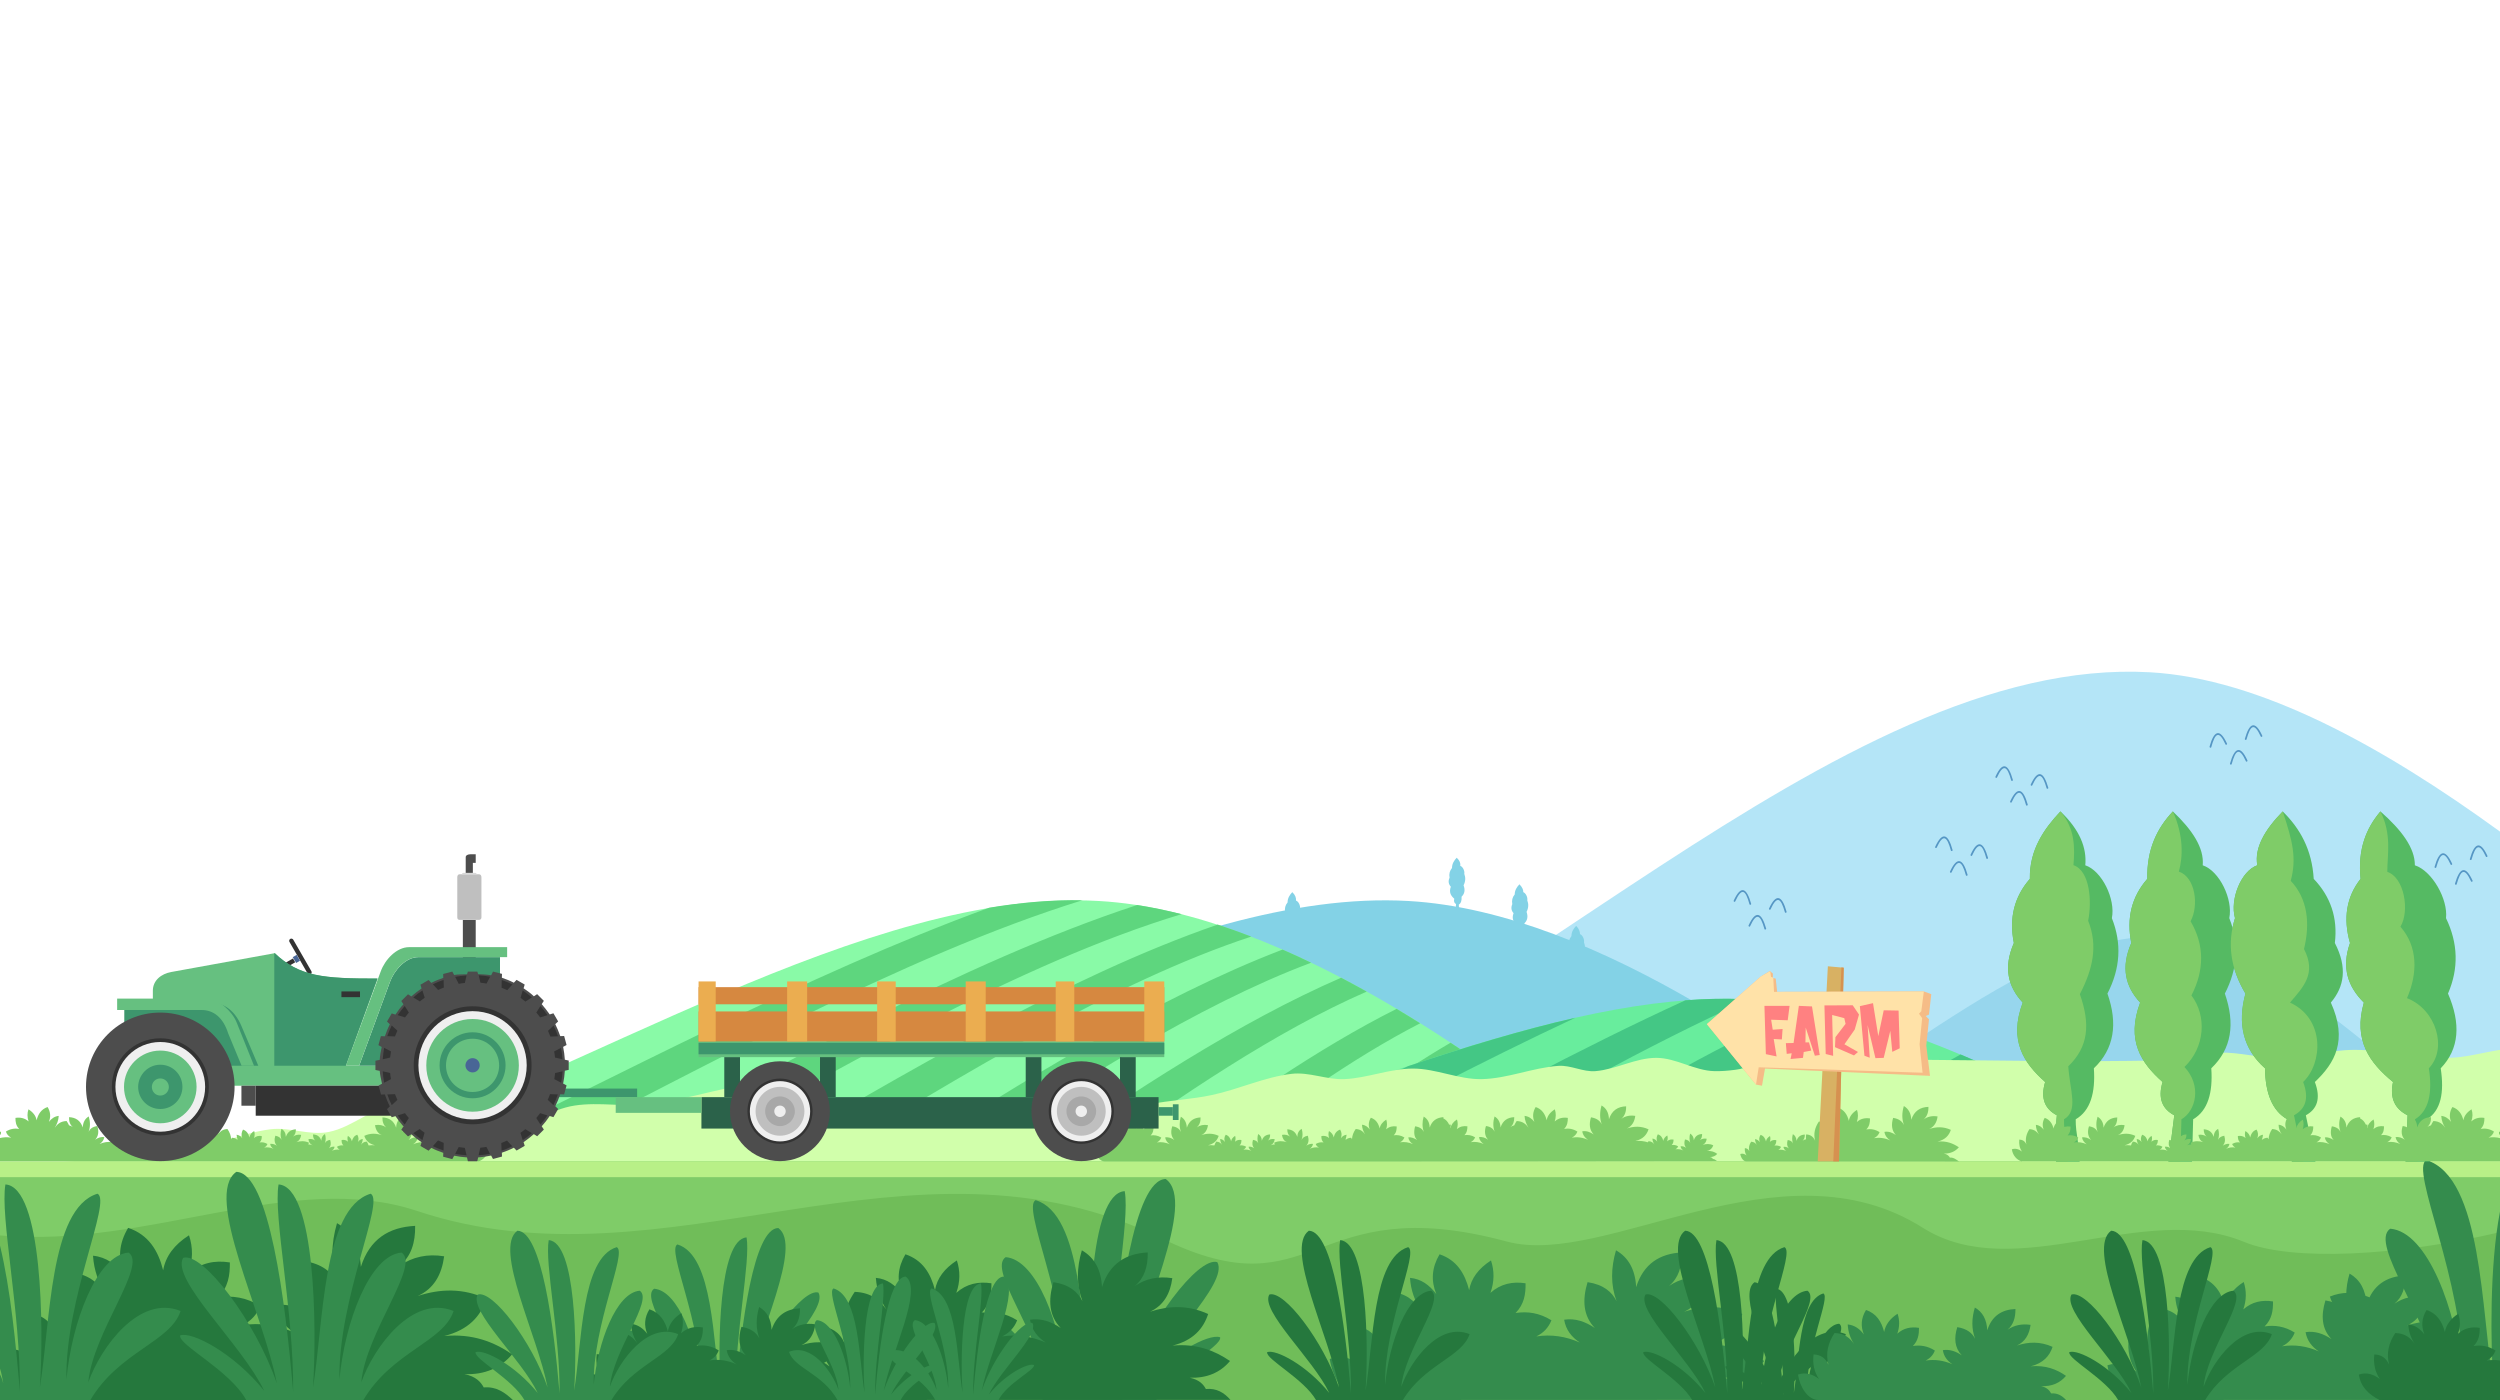 <?xml version="1.0" encoding="utf-8"?>
<svg version="1.1" id="Layer_1" x="0px" y="0px" width="1750px" height="980px" viewBox="0 0 1750 980" enable-background="new 0 0 1750 980" xmlns="http://www.w3.org/2000/svg">
  <g>
    <path fill-rule="evenodd" clip-rule="evenodd" fill="#B4E5F7" d="M800.4,813c244.5-82,484.5-354.9,704.8-342.4 c76.8,4.4,162.8,51.9,244.9,111.6V813H800.4z"/>
    <path fill="#5596C4" d="M1213.6,630.4c-0.3,0.8,0.8,1.3,1.1,0.5c4.6-10,7.2-7.9,9.9,2c0.2,0.8,1.4,0.5,1.2-0.3 C1222.7,621.5,1218.7,619.3,1213.6,630.4L1213.6,630.4z M1238.3,636c-0.3,0.7,0.8,1.2,1.1,0.5c4.6-10,7.2-7.8,10,2 c0.2,0.8,1.4,0.5,1.2-0.3C1247.5,627,1243.4,624.9,1238.3,636L1238.3,636z M1224,647.8c-0.3,0.7,0.8,1.3,1.1,0.5 c4.6-10,7.2-7.9,10,2c0.2,0.8,1.4,0.4,1.2-0.4C1233.1,638.8,1229.1,636.7,1224,647.8L1224,647.8z"/>
    <path fill="#5596C4" d="M1396.8,543.7c-0.3,0.7,0.8,1.2,1.1,0.5c4.6-10,7.2-7.8,9.9,2c0.2,0.8,1.4,0.5,1.2-0.3 C1405.9,534.8,1401.8,532.6,1396.8,543.7L1396.8,543.7z M1421.5,549.2c-0.3,0.7,0.8,1.2,1.1,0.5c4.6-10,7.2-7.8,10,2 c0.2,0.8,1.4,0.5,1.2-0.3C1430.6,540.3,1426.6,538.1,1421.5,549.2L1421.5,549.2z M1407.1,561c-0.3,0.7,0.8,1.3,1.1,0.5 c4.6-10,7.2-7.9,10,2c0.2,0.8,1.4,0.5,1.2-0.4C1416.3,552.1,1412.2,549.9,1407.1,561L1407.1,561z"/>
    <path fill="#5596C4" d="M1354.6,592.8c-0.3,0.7,0.8,1.2,1.1,0.5c4.6-10,7.2-7.8,9.9,2c0.2,0.8,1.4,0.5,1.2-0.3 C1363.8,583.9,1359.7,581.7,1354.6,592.8L1354.6,592.8z M1379.4,598.3c-0.3,0.7,0.8,1.3,1.1,0.5c4.6-10,7.2-7.9,9.9,2 c0.2,0.8,1.4,0.5,1.2-0.4C1388.5,589.4,1384.4,587.2,1379.4,598.3L1379.4,598.3z M1365,610.1c-0.3,0.7,0.8,1.3,1.1,0.5 c4.6-10,7.2-7.9,10,2c0.2,0.8,1.4,0.5,1.2-0.3C1374.2,601.2,1370.1,599,1365,610.1L1365,610.1z"/>
    <path fill="#5596C4" d="M1741.2,599.1c0.3,0.7-0.8,1.2-1.1,0.5c-4.6-10-7.2-7.8-10,2c-0.2,0.8-1.4,0.5-1.2-0.3 C1732,590.2,1736.1,588,1741.2,599.1L1741.2,599.1z M1716.5,604.6c0.3,0.7-0.8,1.3-1.1,0.5c-4.6-10.1-7.2-7.9-10,2 c-0.2,0.8-1.4,0.5-1.2-0.3C1707.3,595.7,1711.4,593.5,1716.5,604.6L1716.5,604.6z M1730.8,616.4c0.3,0.7-0.8,1.3-1.1,0.5 c-4.6-10-7.2-7.9-10,2c-0.2,0.8-1.4,0.5-1.2-0.4C1721.7,607.5,1725.7,605.3,1730.8,616.4L1730.8,616.4z"/>
    <path fill="#5596C4" d="M1583.6,515c0.3,0.7-0.8,1.2-1.1,0.5c-4.6-10-7.2-7.8-9.9,2c-0.2,0.8-1.4,0.5-1.2-0.3 C1574.5,506.1,1578.5,503.9,1583.6,515L1583.6,515z M1558.9,520.5c0.3,0.7-0.8,1.3-1.1,0.5c-4.6-10-7.2-7.9-9.9,2 c-0.2,0.8-1.4,0.4-1.2-0.4C1549.7,511.6,1553.8,509.4,1558.9,520.5L1558.9,520.5z M1573.2,532.3c0.3,0.7-0.8,1.3-1.1,0.5 c-4.6-10-7.2-7.9-9.9,2c-0.2,0.8-1.4,0.5-1.2-0.3C1564.1,523.4,1568.2,521.2,1573.2,532.3L1573.2,532.3z"/>
  </g>
  <g>
    <path fill-rule="evenodd" clip-rule="evenodd" fill="#83D2E6" d="M445.4,813C625.6,753,823.6,621.4,986,630.7 C1119.4,638.3,1271,753,1343.3,813H445.4z"/>
    <path fill-rule="evenodd" clip-rule="evenodd" fill="#83D2E6" d="M1063.6,619c-1.7,1.8-3.3,4.1-3.3,7.1c-1.6,1.9-2.2,4.2-1.7,6.8 c-1.1,2.6-0.6,4.7,0.9,6.3c-1.5,4,0.1,6.4,2.4,8.4c-0.5,1.8,0,3.2,1.3,3.9c-0.2,1.6,0.1,3.3-0.1,5.3c0.8,0,1.7,0,2.5,0 c0-2-0.5-3.4-0.4-4.9c1.6-0.9,2.1-3,1.9-5.6c2.2-2.1,2.6-4.8,1.5-8c1.4-2.7,1.5-5.4,0.5-8.1c0.4-2-1-5-2.8-5.7 C1066.4,623,1065.6,621,1063.6,619L1063.6,619z"/>
    <path fill-rule="evenodd" clip-rule="evenodd" fill="#83D2E6" d="M1019.7,600.4c-1.7,1.8-3.3,4.1-3.3,7.2c-1.6,1.9-2.2,4.2-1.7,6.8 c-1.2,2.6-0.6,4.7,0.9,6.3c-1.5,4,0.1,6.4,2.4,8.4c-0.5,1.8,0,3.1,1.2,3.7c-0.2,1.6,0.1,4.1-0.1,5.1c0.8,0,1.6,0,2.5,0 c0-1-0.5-3.2-0.4-4.7c1.5-0.9,2.1-2.9,1.9-5.5c2.2-2.1,2.6-4.8,1.4-8c1.4-2.7,1.5-5.4,0.5-8c0.4-2-1-5-2.8-5.6 C1022.5,604.3,1021.8,602.4,1019.7,600.4L1019.7,600.4z"/>
    <path fill-rule="evenodd" clip-rule="evenodd" fill="#83D2E6" d="M1103.3,648.1c-1.7,1.8-3.3,4.1-3.3,7.2c-1.6,1.9-2.2,4.2-1.7,6.8 c-1.2,2.6-0.6,4.7,0.9,6.3c-1.5,4.1,0.1,6.4,2.4,8.4c-0.5,1.8,0,3.2,1.3,3.9c-0.2,1.6,0.1,4.3-0.1,5.3c0.8,0,1.7,0,2.5,0 c0-1-0.5-3.4-0.4-4.8c1.6-0.9,2.1-3,1.9-5.6c2.2-2.1,2.6-4.8,1.5-8c1.4-2.7,1.5-5.4,0.5-8c0.4-2-1-5.1-2.8-5.7 C1106,652.1,1105.3,650.1,1103.3,648.1L1103.3,648.1z"/>
    <path fill-rule="evenodd" clip-rule="evenodd" fill="#83D2E6" d="M904.6,624.5c-1.7,1.8-3.3,4.1-3.3,7.2c-1.6,1.9-2.2,4.2-1.7,6.8 c-1.2,2.6-0.6,4.6,0.9,6.3c-1.5,4.1,0.1,6.4,2.4,8.4c-0.6,1.8,0,3.5,1.2,4.2c-0.2,1.6,0.1,2.6-0.1,5.6c0.8,0,1.6,0,2.5,0 c0-2-0.5-3.6-0.4-5.1c1.6-0.9,2.1-3.1,2-5.7c2.2-2.1,2.6-4.9,1.4-8.1c1.4-2.7,1.5-5.4,0.5-8.1c0.4-2-1-5-2.8-5.6 C907.4,628.5,906.7,626.5,904.6,624.5L904.6,624.5z"/>
  </g>
  <path fill-rule="evenodd" clip-rule="evenodd" fill="#97D6ED" d="M1190.8,813c112.2-38,222.2-162.8,323.3-157.1 c83.1,4.8,190.7,120.1,235.6,157.1H1190.8z"/>
  <g>
    <path fill-rule="evenodd" clip-rule="evenodd" fill="#89FAA7" d="M228.8,813C408.9,753,607,621.4,769.3,630.7 c133.5,7.6,285.1,122.3,357.3,182.3H228.8z"/>
    <path fill-rule="evenodd" clip-rule="evenodd" fill="#5ED67E" d="M692.4,635.4c22.3-3.7,44-5.6,65.2-5.2 C631.9,669.2,489.5,749,362.6,813h-54.6C427.6,756,565.5,681.6,692.4,635.4L692.4,635.4z M796,633.5c10.3,1.6,20.7,3.8,31.1,6.4 c-112.6,34-239.8,108.1-356,173.1h-50.1C540.4,749,675.2,673.1,796,633.5L796,633.5z M852.4,647.2c7.8,2.6,15.7,5.4,23.5,8.4 C779.6,687.3,673,753,573.8,813h-46.1C632.2,752,747.4,683.4,852.4,647.2L852.4,647.2z M897.8,664.7c6.7,2.9,13.4,6,20,9.2 C838,703.8,752.1,759,670.8,813H628C715.5,757,809.9,698.3,897.8,664.7L897.8,664.7z M938.8,684.4c6,3.2,12,6.4,17.9,9.7 C893.1,721.9,826.4,767,762.7,813h-39.7C793,764,867.7,715.3,938.8,684.4L938.8,684.4z M977.6,706.2c5.6,3.3,11.1,6.7,16.5,10.1 c-47.8,24.6-96.9,59.7-144.3,96.7h-37C866.3,773,922.8,733.7,977.6,706.2L977.6,706.2z M1015.4,729.9c5.4,3.5,10.6,7.1,15.8,10.7 c-32.9,20.1-66.1,45.4-98.3,72.4h-35.5C935.7,783,975.9,752.9,1015.4,729.9L1015.4,729.9z M1053.2,756c5.2,3.8,10.4,7.6,15.4,11.3 c-18.9,13.7-37.8,29.7-56.3,45.7h-32.5C1003.7,792,1028.5,772.9,1053.2,756L1053.2,756z M1089.5,783.2c6,4.6,11.7,9.1,17.1,13.5 c-6.1,5.3-12.1,11.3-18.1,16.3H1053C1065,803,1077.3,792.5,1089.5,783.2L1089.5,783.2z"/>
  </g>
  <g>
    <path fill-rule="evenodd" clip-rule="evenodd" fill="#68ED9D" d="M778.6,813c147.5-38,309.5-119.3,442.4-113.5 c109.3,4.7,233.3,76.5,292.4,113.5H778.6z"/>
    <path fill-rule="evenodd" clip-rule="evenodd" fill="#44C785" d="M985.7,746.3c39.7-13.2,79-25.2,117.1-33.9 C1035.7,743.7,967.7,780,902.7,813h-52.5C893.9,792,939.5,768.6,985.7,746.3L985.7,746.3z M1179.8,700.2c14-1.1,27.8-1.4,41.2-0.8 c1.1,0,2.2,0.2,3.4,0.2C1152.9,731.8,1078.9,774,1008,813h-48.4C1030.7,775,1106,733.9,1179.8,700.2L1179.8,700.2z M1263.3,704.3 c9.4,1.7,18.8,3.8,28.1,6.2c-60.7,28.7-123.2,65.6-183.7,102.6h-44.8C1128.1,775,1196.5,735.6,1263.3,704.3L1263.3,704.3z M1321.8,719.2c7.8,2.5,15.5,5.2,23.1,8.1c-47.3,24.5-95.6,55.7-142.8,85.7h-41.5C1213.3,780,1268,746.3,1321.8,719.2L1321.8,719.2 z M1372.4,738.1c7,2.9,13.9,6,20.6,9.1c-33.7,19.4-67.8,42.8-101.3,65.8h-38.7C1292.2,786,1332.4,760.3,1372.4,738.1L1372.4,738.1z M1419.3,759.7c6.6,3.3,13,6.6,19.2,9.9c-20.5,13.3-41.1,28.4-61.4,43.4H1341C1366.8,795,1393,776,1419.3,759.7L1419.3,759.7z M1464.2,783.5c6.5,3.7,12.7,7.3,18.6,10.8c-8.1,6-16.2,12.7-24.2,18.7h-34.6C1437.3,803,1450.7,792.9,1464.2,783.5L1464.2,783.5z M1508.8,810.1c1.6,1,3.1,2.9,4.7,2.9h-8.3C1506.3,812,1507.6,811.1,1508.8,810.1L1508.8,810.1z"/>
  </g>
  <path fill-rule="evenodd" clip-rule="evenodd" fill="#D1FFAB" d="M1750,734.9c-12.3,1.9-24.5,5.6-36.9,5.6 c-21.7,0-43.2-5.6-64.9-5.6c-17.4,0-34.5,5.3-51.9,5.6c-14.2,0.3-28.4-4-42.6-3.7c-16.1,0.4-32,5.3-48.1,5.6 c-82.7,1.5-165.4-2-248.1,0c-19.3,0.5-38.1,7.8-57.4,7.4c-13.9-0.3-26.8-9.3-40.7-9.3c-14.5,0-28.1,8.1-42.6,9.3 c-8.7,0.7-17.2-4.3-25.9-3.7c-18.1,1.3-35.5,8.9-53.7,9.3c-16.2,0.3-31.9-7.4-48.1-7.4s-31.9,6.7-48.1,7.4 c-12.4,0.5-24.7-5.2-37-3.7c-19,2.3-36.8,10.8-55.6,14.8c-14.3,3.1-29.2,3.6-43.6,6.5c-16.5,3.3-32.2,11-49,12 c-19.2,1.2-38.2-4.6-57.4-5.6c-16.7-0.8-33.4,1.6-50,0c-6.5-0.6-12.1-5.5-18.6-6.4c-19.6-2.8-39.7-1.2-59.2-4.7 c-10.4-1.9-19.1-11.6-29.6-11.1c-29.1,1.2-57.1,12.3-86.1,15.8c-17.4,2.1-35.3-1.8-52.7,0.9c-17.2,2.6-32.6,14.9-50,14.8 c-24.6-0.2-47.6-16.4-72.2-15.7c-17.8,0.5-32.4,16-50,19.4c-13.3,2.6-27.3-3.6-40.7-1.9c-20.2,2.6-39.1,12-59.3,14.8 c-15.9,2.2-32.2-1.5-48.1,0c-10.1,1-19.7,6.3-29.8,7.4c-17.2,2-35,1.2-52.1,1.9V980h1750V734.9z"/>
  <g>
    <rect y="813" fill-rule="evenodd" clip-rule="evenodd" fill="#7FCC68" width="1750" height="167"/>
    <path fill-rule="evenodd" clip-rule="evenodd" fill="#70BD59" d="M1750,862.3V980H0V864.8c104.2,9.3,204.5-46.3,292.1-17.1 C466.9,906,637.5,781,813.5,867c108.9,53.2,102.7-35.3,241.4,2.1c69.1,18.6,191.8-72.4,291-9.7c64.7,40.9,154-19.4,224.9,9.9 c33.4,13.9,108.2,9.9,179.2-6.8V862.3z"/>
    <rect y="813" fill-rule="evenodd" clip-rule="evenodd" fill="#B8F087" width="1750" height="11"/>
  </g>
  <g>
    <path fill-rule="evenodd" clip-rule="evenodd" fill="#348C4D" d="M523.4,971c7.1-37.1,38.7-99,21.4-111.4 c-17.2,0.3-25.9,67.5-29.9,115.7c-0.4-41.4,10.6-92.5,7.7-109.1c-19.4,1.3-20.3,75.5-18.1,107c-5.6-33.7-5-94.4-30.3-102.1 c-7.8,3.6,17.2,55.2,16.4,97.9c-2.8-30.1-15.9-65.5-32.7-66.9c-10.1,6.5,18.9,42.2,21.3,68.3c-6.7-18.7-27-46.2-48.6-37.4 c5.2,16.3,32.4,21,47.5,47c21.8,0,39.8,0,61.6,0c8.7-16,36-29.2,34.8-34.2c-6.1-2.3-28.1,9.1-44.2,29c11.5-24.2,49.3-58.5,42.6-70 C562.4,901.6,534.4,938.5,523.4,971L523.4,971z"/>
    <path fill-rule="evenodd" clip-rule="evenodd" fill="#348C4D" d="M788.5,968.7c9.2-47.8,49.8-127.4,27.5-143.4 c-22.1,0.4-33.3,86.9-38.5,148.9c-0.5-53.3,13.7-119.1,9.8-140.4c-25,1.6-26.1,97.2-23.3,137.7c-7.2-43.3-6.4-121.4-39-131.4 c-10.1,4.6,22.1,71,21.1,126c-3.6-38.8-20.5-84.3-42.1-86.1c-13,8.4,24.3,54.3,27.3,87.9c-8.6-24.1-34.7-59.6-62.5-48.3 c6.7,21,41.7,28.4,61.2,60.4c28.1,0,51.2,0,79.3,0c11.1-20,46.3-37.5,44.8-43.9c-7.8-2.9-36.2,11.8-56.9,37.4 c14.8-31.1,63.4-75.2,54.9-90C838.8,879.4,802.8,926.8,788.5,968.7L788.5,968.7z"/>
    <path fill-rule="evenodd" clip-rule="evenodd" fill="#348C4D" d="M954.3,980c-12.1,0-21.2-14.3-23.5-28.7c9.2-3,16.8-0.1,23.9,5.2 c-5.6-7.9-7.5-17.3-6.3-27.9c7.2,0.4,13.2,3.5,16.8,11.7c-3.4-12.8-0.6-24.8,7-36c12.1,0.5,17.5,6.2,22.3,12.5 c-4.2-6.2-6.9-13.5-7.5-22.3c7.9,0.7,13.6,5.1,18.4,11.3c-3.8-9.3-3.2-18.5,2.3-27.8c11.9,4,17.7,13.3,20.7,25.1 c1.4-8.2,6.5-15.1,15.3-20.8c2.4,7.3,2.4,14.9-0.4,22.7c7.2-6.4,15.6-8.1,24.6-6.7c0.1,7.5-0.9,14.6-7,20.8 c8.4-1.3,16.7-0.1,25.1,5.1c-2,5-5.4,8.8-10.6,11.3c10.5-1.6,20.6-0.1,30.5,4.3c-5.9-3.9-9.8-9-11-16c7.8-1.2,14.8,1.3,21.5,5.8 c-8.2-8.5-8.9-19.6-5.1-32.1c11.2,1.7,17,6.8,20.3,13.3c-4.2-11.3-4-23.2-0.4-35.6c8.7,5,13.5,13.5,14.1,25.8 c5.2-16.5,16.7-23.5,32-24.3c0.2,9.9-2.4,18-9,23.5c7.6-5.2,16.3-7,26.2-5.5c-1.4,10.9-6.1,19.1-15.6,23.5 c13.2-4.3,26.7-4.8,40.7,1.6c-3.4,10.4-10.5,18.5-24.9,22.1c16.8-1.5,29.3,3.4,40.2,10.8c-6.9,8.2-16.3,12.1-28.2,11.7 c6.7,1.4,9.6,4.7,11.3,7.9c7.6-0.7,12.8,2.6,17.2,7.6C1141.7,980,1048,980,954.3,980L954.3,980z"/>
    <path fill-rule="evenodd" clip-rule="evenodd" fill="#348C4D" d="M1495,980c-10.3,0-17.9-12.1-19.8-24.3c7.7-2.6,14.2-0.1,20.2,4.4 c-4.7-6.7-6.3-14.7-5.3-23.6c6.2,0.3,11.2,2.9,14.2,9.8c-2.8-10.8-0.5-20.9,5.9-30.4c10.2,0.4,14.8,5.2,18.8,10.6 c-3.5-5.3-5.8-11.4-6.3-18.8c6.6,0.6,11.5,4.3,15.5,9.6c-3.3-7.8-2.7-15.7,2-23.5c10,3.4,15,11.2,17.5,21.1 c1.2-6.9,5.5-12.8,12.9-17.5c2,6.2,2,12.6-0.3,19.2c6.1-5.4,13.2-6.8,20.8-5.6c0.1,6.3-0.7,12.4-5.9,17.5 c7.1-1.1,14.1-0.1,21.1,4.3c-1.6,4.2-4.5,7.5-8.9,9.6c8.9-1.4,17.5-0.1,25.8,3.6c-5-3.3-8.3-7.7-9.3-13.5c6.5-1,12.5,1.1,18.2,4.9 c-7-7.2-7.5-16.6-4.3-27.1c9.5,1.5,14.3,5.7,17.2,11.2c-3.5-9.6-3.4-19.6-0.3-30c7.3,4.2,11.4,11.4,11.9,21.8 c4.4-13.9,14.1-19.8,27.1-20.5c0.1,8.4-2,15.2-7.6,19.8c6.4-4.4,13.7-6,22.1-4.6c-1.2,9.2-5.2,16.1-13.2,19.8 c11.2-3.6,22.5-4.1,34.4,1.3c-2.9,8.8-8.9,15.6-21.1,18.6c14.2-1.3,24.8,2.9,33.9,9.1c-5.8,7-13.8,10.2-23.8,9.9 c5.6,1.2,8.1,4.1,9.6,6.8c6.4-0.6,10.8,2.4,14.5,6.4C1653.3,980,1574.1,980,1495,980L1495,980z"/>
    <path fill-rule="evenodd" clip-rule="evenodd" fill="#348C4D" d="M1750,848.1c-7.4,38.2-6.6,92.3-4.6,121.8 c-8.6-52.1-7.8-145.8-46.9-157.8c-12.1,5.5,26.5,85.3,25.3,151.4c-4.3-46.6-24.6-101.3-50.6-103.4c-15.6,10.1,29.2,65.3,32.8,105.6 c-10.3-28.9-41.7-71.7-75.1-58.1c8,25.2,50.1,32.5,73.5,72.5h45.6V848.1z"/>
  </g>
  <g>
    <g>
      <path fill-rule="evenodd" clip-rule="evenodd" fill="#25783D" d="M26.2,980c-12,0-21.3-14.1-26.2-26.3v-8.6 c9.8-2.5,18.6,1.2,26.4,7.1c-6.6-9.4-8.7-20.4-7.3-32.9c8.6,0.4,15.7,4.2,20,13.9c-4-15.2-0.6-29.3,8.4-42.6 c14.3,0.6,20.8,7.4,26.4,14.8c-4.9-7.4-8.1-16-8.8-26.4c9.3,0.9,16.1,6.1,21.8,13.4c-4.5-11-3.8-21.9,2.8-32.9 c14.1,4.7,21,15.7,24.5,29.7c1.7-9.7,7.7-17.9,18.1-24.5c2.9,8.6,2.8,17.6-0.5,26.9c8.6-7.6,18.4-9.6,29.1-7.9 c0.1,8.8-1,17.3-8.3,24.5c9.9-1.5,19.8-0.1,29.6,6c-2.3,5.9-6.4,10.5-12.5,13.4c12.4-1.9,24.5-0.1,36.1,5.1 c-7-4.6-11.7-10.7-13-19c9.2-1.4,17.5,1.5,25.5,6.9c-9.7-10.1-10.5-23.2-6-38c13.3,2,20.1,8,24.1,15.7 c-4.9-13.4-4.8-27.5-0.5-42.1c10.3,5.9,15.9,16,16.7,30.6c6.2-19.5,19.7-27.8,38-28.7c0.2,11.7-2.8,21.3-10.7,27.8 c9-6.1,19.3-8.4,31-6.5c-1.7,12.9-7.2,22.7-18.5,27.8c15.6-5.1,31.6-5.7,48.1,1.9c-4,12.3-12.5,21.8-29.5,26.1 c19.9-1.8,34.7,4.1,47.5,12.8c-8.2,9.7-19.3,14.4-33.3,13.9c7.9,1.6,11.4,5.5,13.4,9.3c9-0.8,15.1,3.8,20.4,8.8 C248,980,137.1,980,26.2,980L26.2,980z"/>
      <path fill-rule="evenodd" clip-rule="evenodd" fill="#25783D" d="M421.4,980c-7.5,0-13.2-9-14.6-18c5.7-1.9,10.4-0.1,14.8,3.2 c-3.4-4.9-4.7-10.8-3.9-17.3c4.5,0.2,8.2,2.1,10.4,7.2c-2.1-7.9-0.3-15.4,4.4-22.4c7.5,0.3,10.9,3.9,13.8,7.8 c-2.6-3.9-4.3-8.4-4.6-13.8c4.9,0.5,8.5,3.2,11.4,7c-2.4-5.7-2-11.5,1.5-17.2c7.4,2.5,11,8.2,12.9,15.5c0.9-5.1,4-9.4,9.4-12.8 c1.5,4.5,1.5,9.2-0.2,14.1c4.5-4,9.7-5,15.3-4.1c0.1,4.6-0.6,9.1-4.4,12.9c5.2-0.8,10.4-0.1,15.5,3.2c-1.2,3.1-3.3,5.5-6.5,7 c6.5-1,12.8-0.1,18.9,2.7c-3.7-2.4-6.1-5.6-6.8-9.9c4.8-0.7,9.2,0.8,13.4,3.6c-5.1-5.3-5.5-12.2-3.1-19.9c7,1.1,10.5,4.2,12.6,8.2 c-2.6-7-2.5-14.4-0.2-22.1c5.4,3.1,8.4,8.4,8.7,16c3.3-10.2,10.3-14.6,19.9-15.1c0.1,6.1-1.5,11.2-5.6,14.6 c4.7-3.2,10.1-4.4,16.3-3.4c-0.9,6.7-3.8,11.9-9.7,14.6c8.2-2.7,16.6-3,25.3,1c-2.1,6.4-6.6,11.4-15.5,13.7 c10.4-0.9,18.2,2.1,24.9,6.7c-4.3,5.1-10.1,7.5-17.5,7.3c4.1,0.9,5.9,3.1,7,5.1c4.7-0.4,7.9,1.9,10.7,4.9 C537.7,980,479.6,980,421.4,980L421.4,980z"/>
      <path fill-rule="evenodd" clip-rule="evenodd" fill="#25783D" d="M580.3,980c-12.1,0-21.2-14.3-23.5-28.7c9.2-3,16.8-0.1,23.9,5.2 c-5.6-7.9-7.5-17.3-6.3-27.9c7.2,0.4,13.2,3.5,16.8,11.7c-3.4-12.8-0.5-24.8,7.1-36c12.1,0.5,17.5,6.2,22.3,12.5 c-4.2-6.2-6.9-13.5-7.5-22.3c7.9,0.7,13.6,5.1,18.4,11.3c-3.8-9.3-3.2-18.5,2.3-27.8c11.9,4,17.7,13.3,20.7,25.1 c1.4-8.2,6.5-15.1,15.3-20.8c2.4,7.3,2.4,14.9-0.4,22.7c7.2-6.4,15.6-8.1,24.6-6.7c0.1,7.5-0.9,14.6-7,20.8 c8.4-1.3,16.7-0.1,25,5.1c-1.9,5-5.4,8.8-10.5,11.3c10.5-1.6,20.6-0.1,30.5,4.3c-5.9-3.9-9.8-9-11-16c7.7-1.2,14.8,1.3,21.5,5.8 c-8.2-8.5-8.9-19.6-5.1-32.1c11.2,1.7,17,6.8,20.3,13.3c-4.2-11.3-4.1-23.2-0.4-35.6c8.7,5,13.5,13.5,14.1,25.8 c5.2-16.5,16.7-23.5,32-24.3c0.2,9.9-2.4,18-9,23.5c7.6-5.2,16.3-7,26.2-5.5c-1.4,10.9-6.1,19.1-15.6,23.5 c13.2-4.3,26.7-4.8,40.7,1.6c-3.4,10.4-10.6,18.5-24.9,22.1c16.8-1.5,29.3,3.4,40.2,10.8c-6.9,8.2-16.3,12.1-28.2,11.7 c6.7,1.4,9.6,4.7,11.3,7.9c7.6-0.7,12.8,2.6,17.2,7.6C767.7,980,674,980,580.3,980L580.3,980z"/>
      <path fill-rule="evenodd" clip-rule="evenodd" fill="#25783D" d="M937.3,971.2c-7-36.6-38.1-97.5-21.1-109.7 c16.9,0.4,25.5,66.5,29.5,113.9c0.4-40.8-10.5-91-7.6-107.3c19.1,1.3,19.9,74.3,17.8,105.3c5.5-33.1,4.9-92.8,29.8-100.4 c7.7,3.5-16.9,54.3-16.1,96.4c2.7-29.6,15.7-64.5,32.2-65.9c9.9,6.4-18.5,41.6-20.9,67.2c6.6-18.4,26.6-45.5,47.8-36.8 c-5.1,16-31.9,21.3-46.8,46.3c-21.5,0-39.2,0-60.6,0c-8.5-15-35.4-28.8-34.3-33.7c6-2.2,27.7,9,43.5,28.6 c-11.3-23.8-48.5-57.5-42-68.9C898.9,902.8,926.4,939.1,937.3,971.2L937.3,971.2z"/>
      <path fill-rule="evenodd" clip-rule="evenodd" fill="#25783D" d="M1200.7,971.2c-7-36.6-38.1-97.5-21.1-109.7 c16.9,0.4,25.5,66.5,29.5,113.9c0.4-40.8-10.5-91-7.6-107.3c19.1,1.3,19.9,74.3,17.8,105.3c5.5-33.1,4.9-92.8,29.8-100.4 c7.7,3.5-16.9,54.3-16.1,96.4c2.7-29.6,15.7-64.5,32.2-65.9c9.9,6.4-18.5,41.6-20.9,67.2c6.5-18.4,26.6-45.5,47.8-36.8 c-5.1,16-31.9,21.3-46.8,46.3c-21.5,0-39.2,0-60.7,0c-8.5-15-35.4-28.8-34.3-33.7c6-2.2,27.7,9,43.5,28.6 c-11.3-23.8-48.5-57.5-42-68.9C1162.2,902.8,1189.7,939.1,1200.7,971.2L1200.7,971.2z"/>
      <path fill-rule="evenodd" clip-rule="evenodd" fill="#25783D" d="M1242.7,973.6c-4.9-25.3-26.4-67.5-14.6-76 c11.7,0.2,17.6,46,20.4,78.9c0.3-28.2-7.2-63.1-5.2-74.4c13.2,0.9,13.8,51.5,12.4,72.9c3.8-23,3.4-64.3,20.6-69.6 c5.3,2.4-11.7,37.6-11.2,66.8c1.9-20.6,10.9-44.7,22.3-45.6c6.9,4.4-12.9,28.8-14.5,46.6c4.5-12.7,18.4-31.3,33.1-25.4 c-3.6,11.1-22.1,14.2-32.4,32.2c-14.9,0-27.1,0-42,0c-5.9-12-24.6-20.1-23.8-23.5c4.2-1.5,19.2,6.2,30.2,19.7 c-7.9-16.5-33.6-39.9-29.1-47.7C1216.1,926.3,1235.1,951.4,1242.7,973.6L1242.7,973.6z"/>
      <path fill-rule="evenodd" clip-rule="evenodd" fill="#25783D" d="M1498.9,971.2c-7-36.6-38.1-97.5-21.1-109.7 c16.9,0.4,25.5,66.5,29.5,113.9c0.4-40.8-10.5-91-7.6-107.3c19.1,1.3,19.9,74.3,17.8,105.3c5.5-33.1,5-92.8,29.8-100.4 c7.7,3.5-16.9,54.3-16.1,96.4c2.8-29.6,15.7-64.5,32.2-65.9c9.9,6.4-18.6,41.6-20.9,67.2c6.6-18.4,26.6-45.5,47.8-36.8 c-5.1,16-31.9,21.3-46.8,46.3c-21.5,0-39.2,0-60.7,0c-8.5-15-35.4-28.8-34.3-33.7c6-2.2,27.7,9,43.5,28.6 c-11.3-23.8-48.5-57.5-42-68.9C1460.5,902.8,1488,939.1,1498.9,971.2L1498.9,971.2z"/>
    </g>
    <path fill-rule="evenodd" clip-rule="evenodd" fill="#25783D" d="M1665.6,980c-7.5-4-13.1-9-14.4-17.8c5.6-1.9,10.3-0.1,14.7,3.1 c-3.4-4.9-4.6-10.7-3.9-17.2c4.5,0.2,8.2,2.1,10.4,7.2c-2.1-7.9-0.3-15.3,4.3-22.2c7.5,0.3,10.8,3.8,13.7,7.7 c-2.6-3.8-4.3-8.3-4.6-13.7c4.8,0.5,8.4,3.1,11.3,7c-2.3-5.7-2-11.4,1.5-17.1c7.3,2.4,10.9,8.2,12.8,15.4c0.9-5,4-9.3,9.4-12.8 c1.5,4.5,1.5,9.2-0.2,14c4.5-4,9.6-5,15.2-4.1c0.1,4.6-0.6,9-4.3,12.7c5.1-0.8,10.3-0.1,15.4,3.2c-1.2,3.1-3.2,5.4-6.3,7 c3.2-0.5,5.9-0.5,9.6-0.1V980H1665.6z"/>
  </g>
  <g>
    <path fill-rule="evenodd" clip-rule="evenodd" fill="#348C4D" d="M618.7,973.3c5.1-26.6,27.7-70.8,15.3-79.7 c-12.3,0.2-18.5,48.3-21.4,82.8c-0.3-29.6,7.6-66.2,5.5-78c-13.9,0.9-14.5,54-12.9,76.5c-4-24.1-3.6-67.5-21.7-73 c-5.6,2.6,12.3,39.5,11.7,70.1c-2-21.5-11.4-46.9-23.4-47.9c-7.2,4.7,13.5,30.2,15.2,48.8c-4.8-13.4-19.3-32.9-34.7-26.6 c3.7,11.6,23.2,14.8,34,33.8c15.6,0,28.5,0,44.1,0c6.2-12,25.8-21.1,24.9-24.6c-4.3-1.6-20.1,6.4-31.6,20.7 c8.3-17.3,35.2-41.9,30.5-50.1C646.6,923.7,626.7,950,618.7,973.3L618.7,973.3z"/>
    <path fill-rule="evenodd" clip-rule="evenodd" fill="#348C4D" d="M687.3,973.3c5.1-26.6,27.7-70.8,15.3-79.7 c-12.3,0.2-18.5,48.3-21.4,82.8c-0.3-29.6,7.6-66.2,5.5-78c-13.9,0.9-14.5,54-12.9,76.5c-4-24.1-3.6-67.5-21.7-73 c-5.6,2.6,12.3,39.5,11.7,70.1c-2-21.5-11.4-46.9-23.4-47.9c-7.2,4.7,13.5,30.2,15.2,48.8c-4.8-13.4-19.3-32.9-34.8-26.6 c3.7,11.6,23.2,14.8,34,33.8c15.6,0,28.5,0,44.1,0c6.2-12,25.8-21.1,24.9-24.6c-4.3-1.6-20.1,6.4-31.6,20.7 c8.2-17.3,35.2-41.9,30.5-50.1C715.2,923.7,695.2,950,687.3,973.3L687.3,973.3z"/>
    <g>
      <path fill-rule="evenodd" clip-rule="evenodd" fill="#348C4D" d="M193.8,968.4c-9.5-49.4-51.5-131.6-28.4-148.1 c22.8,0.4,34.4,89.8,39.8,153.8c0.6-55-14.1-123-10.2-145c25.8,1.7,26.9,100.4,24.1,142.2c7.4-44.8,6.7-125.4,40.3-135.7 c10.4,4.7-22.8,73.3-21.8,130.1c3.7-40,21.2-87.1,43.5-88.9c13.4,8.7-25.1,56.1-28.2,90.8c8.9-24.9,35.9-61.6,64.6-49.9 c-6.9,21.6-43.1,28.4-63.2,62.4c-29,0-52.9,0-81.9,0c-11.5-21-47.8-38.7-46.3-45.3c8.1-3,37.4,12.2,58.8,38.7 c-15.3-32.1-65.5-77.7-56.7-93C141.9,876.1,179,925.1,193.8,968.4L193.8,968.4z"/>
      <path fill-rule="evenodd" clip-rule="evenodd" fill="#348C4D" d="M2.3,968.4c-0.6-3.3-1.1-6.8-2.3-10.4v-86.1 c7.4,30.6,11.2,69.7,13.9,102.2c0.6-55-14-123-10.1-145c25.8,1.7,27,100.4,24.1,142.2c7.4-44.8,6.7-125.4,40.3-135.7 c10.4,4.7-22.8,73.3-21.7,130.1c3.7-40,21.2-87.1,43.5-88.9c13.4,8.7-25.1,56.1-28.2,90.8c8.9-24.9,35.9-61.6,64.6-49.9 c-6.9,21.6-43.1,28.4-63.2,62.4H0v-18C1.2,964.1,1.6,966.3,2.3,968.4L2.3,968.4z"/>
      <path fill-rule="evenodd" clip-rule="evenodd" fill="#348C4D" d="M383.3,971.2c-7-36.6-38.1-97.5-21.1-109.7 c16.9,0.4,25.5,66.5,29.5,113.9c0.4-40.8-10.5-91-7.6-107.3c19.1,1.3,19.9,74.3,17.8,105.3c5.5-33.1,4.9-92.8,29.8-100.4 c7.7,3.5-16.9,54.3-16.1,96.4c2.8-29.6,15.7-64.5,32.2-65.9c9.9,6.4-18.5,41.6-20.9,67.2c6.5-18.4,26.6-45.5,47.8-36.8 c-5.1,16-31.9,21.3-46.8,46.3c-21.5,0-39.2,0-60.7,0c-8.5-15-35.4-28.8-34.3-33.7c6-2.2,27.7,9,43.5,28.6 c-11.3-23.8-48.5-57.5-42-68.9C344.8,902.8,372.3,939.1,383.3,971.2L383.3,971.2z"/>
      <path fill-rule="evenodd" clip-rule="evenodd" fill="#348C4D" d="M1273,980c-7.5,0-13.1-9-14.4-17.8c5.7-1.9,10.4-0.1,14.7,3.1 c-3.4-4.9-4.6-10.7-3.8-17.2c4.5,0.2,8.2,2.1,10.4,7.2c-2.1-7.9-0.3-15.3,4.3-22.2c7.5,0.3,10.8,3.8,13.7,7.7 c-2.6-3.8-4.2-8.3-4.5-13.7c4.8,0.5,8.4,3.1,11.3,7c-2.3-5.7-2-11.4,1.5-17.1c7.3,2.4,10.9,8.2,12.7,15.4c0.9-5,4-9.3,9.4-12.8 c1.5,4.5,1.5,9.2-0.2,14c4.4-4,9.6-5,15.2-4.1c0,4.6-0.6,9-4.3,12.7c5.1-0.8,10.3-0.1,15.4,3.2c-1.2,3.1-3.3,5.4-6.5,7 c6.5-1,12.7-0.1,18.8,2.6c-3.6-2.4-6.1-5.6-6.7-9.9c4.8-0.7,9.1,0.8,13.2,3.6c-5-5.3-5.5-12.1-3.1-19.7c6.9,1.1,10.5,4.2,12.5,8.2 c-2.6-7-2.5-14.3-0.2-21.9c5.4,3,8.3,8.3,8.7,15.9c3.2-10.2,10.3-14.5,19.7-14.9c0.1,6.1-1.5,11.1-5.5,14.5 c4.7-3.2,10-4.3,16.1-3.4c-0.9,6.7-3.8,11.8-9.6,14.5c8.1-2.7,16.4-3,25,0.9c-2.1,6.4-6.5,11.4-15.3,13.6 c10.4-0.9,18.1,2.1,24.7,6.7c-4.3,5.1-10,7.5-17.4,7.2c4.1,0.9,5.9,3.1,7,5.1c4.7-0.4,7.9,1.8,10.6,4.8 C1388.5,980,1330.7,980,1273,980L1273,980z"/>
    </g>
  </g>
  <g>
    <path fill-rule="evenodd" clip-rule="evenodd" fill="#55BA63" d="M1442.3,568c-11.2,11.9-21.8,26.7-21.4,47.2 c-10.9,12.5-14.7,27.4-11.2,44.9c-7.5,17.2-4.1,30.6,6.2,41.7c-9.9,26.6,0.7,42.3,15.7,55.6c-3.5,11.7,0,19,8.2,23.3 c-1.4,10.7,0.8,21.4-0.6,32.4c5.5,0,11,0,16.5,0c0.3-10-2.9-19.8-2.7-29.6c10.3-6,13.9-18.6,12.7-35.7 c14.3-13.6,16.9-31.3,9.5-52.3c9.1-17.6,10.1-35.2,3.1-52.8c2.7-13.2-6.9-33.1-18.6-37C1460.8,593.6,1456,581,1442.3,568 L1442.3,568z"/>
    <path fill-rule="evenodd" clip-rule="evenodd" fill="#7FCC68" d="M1442.3,568c-11.2,11.9-21.8,26.7-21.4,47.2 c-10.9,12.5-14.7,27.4-11.2,44.9c-7.5,17.2-4.1,30.6,6.2,41.7c-9.9,26.6,0.7,42.3,15.7,55.6c-3.5,11.7,0,19,8.2,23.3 c-1.4,10.7,0.8,21.4-0.6,32.4c5.5,0,2.8,0,8.3,0c0.3-10-2.9-19.8-2.7-29.6c10.3-6,4.1-20,3-37.1c14.2-13.7,15.5-29.5,8.1-50.5 c9.1-17.6,12.8-33.8,5.8-51.4c2.7-13.2,1.4-34.9-10.3-38.9C1452.5,593.6,1452.5,579.8,1442.3,568L1442.3,568z"/>
  </g>
  <g>
    <path fill-rule="evenodd" clip-rule="evenodd" fill="#55BA63" d="M1521,568c-11.2,11.9-18.3,26.7-17.9,47.2 c-10.9,12.5-14.7,27.4-11.2,44.9c-7.5,17.2-4.1,30.6,6.2,41.7c-9.9,26.6,0.7,42.3,15.7,55.6c-3.5,11.7,0,19,8.2,23.3 c-1.4,10.7-2.7,21.4-4.1,32.4c5.5,0,11,0,16.5,0c0.3-10,0.6-19.8,0.8-29.6c10.3-6,13.9-18.6,12.7-35.7 c14.3-13.6,16.8-31.3,9.5-52.3c9.1-17.6,10.1-35.2,3.1-52.8c2.7-13.2-6.9-33.1-18.6-37C1543,593.6,1534.7,581,1521,568L1521,568z"/>
    <path fill-rule="evenodd" clip-rule="evenodd" fill="#7FCC68" d="M1521,568c-11.2,11.9-18.3,26.7-17.9,47.2 c-10.9,12.5-14.7,27.4-11.2,44.9c-7.5,17.2-4.1,30.6,6.2,41.7c-9.9,26.6,0.7,42.3,15.7,55.6c-3.5,11.7,0,19,8.2,23.3 c-1.4,10.7-2.7,21.4-4.1,32.4c5.5,0,2.8,0,8.3,0c0.3-10,0.6-19.8,0.8-29.6c10.3-6,14.3-23.7,2.1-36.6c14.3-13.7,15.9-35.5,4.9-50.1 c9.1-17.6,9.2-35.3-0.6-51.9c5.9-10.9,3.5-30.8-8.2-34.8C1528,599.9,1528.7,585.2,1521,568L1521,568z"/>
  </g>
  <g>
    <path fill-rule="evenodd" clip-rule="evenodd" fill="#55BA63" d="M1597.9,568c12.1,11.9,20.5,26.7,21.7,47.2 c11.9,12.5,16.9,27.4,14.8,44.9c8.9,17.2,6.6,30.6-2.8,41.7c12,26.6,2.8,42.3-11.2,55.6c4.4,11.7,1.5,19-6.3,23.3 c2.2,10.7,4.5,21.4,6.7,32.4c-5.5,0-11,0-16.5,0c-1.1-10-2.1-19.8-3.2-29.6c-10.7-6-15.4-18.6-15.6-35.7 c-15.4-13.6-19.4-31.3-13.7-52.3c-10.5-17.6-12.9-35.2-7.3-52.8c-3.7-13.2,4.3-33.1,15.6-37C1578,593.6,1585.2,581,1597.9,568 L1597.9,568z"/>
    <path fill-rule="evenodd" clip-rule="evenodd" fill="#7FCC68" d="M1597.9,568c6.9,20.7,9.9,32.7,5.6,48.6 c11.9,12.5,13.7,29.8,9.3,47.7c8.9,17.2-0.4,26.5-9.8,37.5c24.5,11.3,23.1,42.3,9.2,55.6c4.4,11.7,1.5,19-6.4,23.3 c2.2,10.7,4.5,21.4,6.7,32.4c-5.5,0-2.7,0-8.2,0c-1.1-10-2.1-19.8-3.2-29.6c-10.7-6-15.4-18.6-15.6-35.7 c-15.4-13.6-19.4-31.3-13.7-52.3c-10.5-17.6-12.9-35.2-7.3-52.8c-3.7-13.2,4.3-33.1,15.6-37C1578,593.6,1585.2,581,1597.9,568 L1597.9,568z"/>
  </g>
  <g>
    <path fill-rule="evenodd" clip-rule="evenodd" fill="#55BA63" d="M1666.3,568c-10.1,11.9-16,26.7-13.9,47.2 c-9.8,12.5-12.4,27.4-7.4,44.9c-6.1,17.2-1.5,30.6,9.7,41.7c-7.6,26.6,4.2,42.3,20.4,55.6c-2.5,11.7,1.6,19,10.2,23.3 c-0.5,10.7-0.9,21.4-1.4,32.4c5.5,0,11,0,16.5,0c-0.6-10-1.1-19.8-1.6-29.6c9.8-6,12.3-18.6,9.7-35.7c13.1-13.6,14.2-31.3,5.1-52.3 c7.6-17.6,7.1-35.2-1.4-52.8c1.5-13.2-9.7-33.1-21.8-37C1690.5,593.6,1681.1,581,1666.3,568L1666.3,568z"/>
    <path fill-rule="evenodd" clip-rule="evenodd" fill="#7FCC68" d="M1666.3,568c-10.1,11.9-16,26.7-13.9,47.2 c-9.8,12.5-12.4,27.4-7.4,44.9c-6.1,17.2-1.5,30.6,9.7,41.7c-7.6,26.6,4.2,42.3,20.4,55.6c-2.5,11.7,1.6,19,10.2,23.3 c-0.5,10.7-0.9,21.4-1.4,32.4c5.5,0,2.8,0,8.3,0c-0.6-10-1.1-19.8-1.7-29.6c9.8-6,12.3-18.6,9.7-35.7c13.1-13.6,5.4-41-15.3-49.1 c7.6-17.6,7.6-36.1-4.6-50c6.6-10.9,2.8-34.5-9.2-38.4C1671.1,598.3,1674.4,584.2,1666.3,568L1666.3,568z"/>
  </g>
  <g>
    <path fill-rule="evenodd" clip-rule="evenodd" fill="#7FCC68" d="M773.3,813c-3.6,0-6.4-4.2-7-8.5c2.8-0.9,5,0,7.2,1.6 c-1.7-2.4-2.3-5.2-1.9-8.4c2.2,0.1,4,1,5,3.5c-1-3.8-0.2-7.4,2.1-10.8c3.6,0.2,5.3,1.9,6.7,3.7c-1.2-1.9-2.1-4-2.2-6.7 c2.3,0.2,4.1,1.5,5.5,3.4c-1.2-2.8-0.9-5.6,0.7-8.3c3.6,1.2,5.3,4,6.2,7.5c0.4-2.5,2-4.5,4.6-6.2c0.7,2.2,0.7,4.5-0.1,6.8 c2.2-1.9,4.7-2.4,7.4-2c0,2.2-0.2,4.4-2.1,6.2c2.5-0.4,5,0,7.5,1.5c-0.6,1.5-1.6,2.7-3.1,3.4c3.1-0.5,6.2,0,9.1,1.3 c-1.8-1.2-2.9-2.7-3.3-4.8c2.3-0.4,4.4,0.4,6.5,1.8c-2.5-2.6-2.7-5.9-1.5-9.6c3.4,0.5,5.1,2,6.1,4c-1.2-3.4-1.2-7-0.1-10.7 c2.6,1.5,4,4.1,4.2,7.7c1.6-4.9,5-7,9.6-7.2c0.1,2.9-0.7,5.4-2.7,7c2.3-1.6,4.9-2.1,7.9-1.6c-0.5,3.3-1.9,5.7-4.7,7 c4-1.3,8-1.5,12.2,0.5c-1,3.1-3.1,5.5-7.5,6.6c1.6-0.1,3.1-0.1,4.5,0.1c0.2-0.9,0.7-1.8,1.3-2.7c2.2,0.1,3.2,1.2,4.1,2.3 c-0.8-1.1-1.3-2.5-1.4-4.1c1.5,0.1,2.5,0.9,3.4,2.1c-0.7-1.7-0.6-3.4,0.5-5.1c2.2,0.7,3.2,2.4,3.8,4.6c0.2-1.5,1.2-2.8,2.8-3.8 c0.4,1.3,0.4,2.7-0.1,4.1c1.3-1.2,2.8-1.5,4.5-1.2c0,1.4-0.1,2.7-1.3,3.8c1.5-0.2,3.1,0,4.6,0.9c-0.3,0.9-1,1.6-1.9,2.1 c1.9-0.3,3.8,0,5.6,0.8c-1.1-0.7-1.8-1.6-2-2.9c1.4-0.2,2.7,0.2,4,1.1c-1.5-1.6-1.6-3.6-0.9-5.9c2.1,0.3,3.1,1.2,3.7,2.4 c-0.8-2.1-0.7-4.2-0.1-6.5c1.6,0.9,2.5,2.5,2.6,4.7c0.9-3,3-4.3,5.8-4.4c0,1.8-0.4,3.3-1.6,4.3c1.4-1,3-1.3,4.8-1 c-0.2,2-1.1,3.5-2.9,4.3c1-0.4,2-0.6,3-0.6c-0.2-0.4-0.3-0.8-0.5-1.2c3-1.4,6-1.3,8.9-0.4c-2.1-0.9-3.1-2.8-3.4-5.1 c2.2-0.4,4.1,0.1,5.7,1.2c-1.4-1.2-2-3-2-5.1c3.4,0.2,5.8,1.7,7,5.3c0.1-2.7,1.2-4.6,3.1-5.6c0.8,2.7,0.8,5.3-0.1,7.7 c0.7-1.4,2-2.5,4.4-2.9c0.8,2.7,0.7,5.1-1.1,7c1.5-1,3-1.5,4.7-1.3c-0.2,1.5-1.1,2.7-2.4,3.5c2.1-1,4.3-1.3,6.6-0.9 c-1.2-0.6-1.9-1.4-2.3-2.5c1.8-1.1,3.6-1.4,5.5-1.1c-1.4-1.3-1.6-2.9-1.5-4.5c2-0.3,3.8,0,5.4,1.4c-0.6-1.7-0.6-3.4-0.1-4.9 c1.9,1.2,3,2.7,3.3,4.5c0.6-2.6,1.9-4.6,4.5-5.5c1.2,2,1.3,4,0.5,6.1c1-1.4,2.3-2.3,4-2.5c-0.1,1.2-0.3,2.3-0.8,3.3 c0.2,0,0.4,0,0.6,0c0.8-0.7,1.9-1.1,3.4-1.2c0.2,0.4,0.5,0.7,0.6,1.1c0.1-2.5,1-4.9,2.6-7.2c3.6,0.2,5.2,1.9,6.6,3.7 c-1.2-1.9-2.1-4-2.2-6.7c2.3,0.2,4.1,1.5,5.5,3.4c-1.2-2.8-0.9-5.6,0.7-8.3c3.6,1.2,5.3,4,6.2,7.5c0.4-2.5,2-4.5,4.6-6.2 c0.7,2.2,0.7,4.5-0.1,6.8c2.2-1.9,4.7-2.4,7.4-2c0,2.2-0.2,4.4-2.1,6.2c2.5-0.4,5,0,7.5,1.5c-0.6,1.5-1.6,2.7-3.1,3.4 c3.1-0.5,6.2,0,9.1,1.3c-1.8-1.2-2.9-2.6-3.3-4.7c2.1-0.4,4.1,0.6,5.9,1.6c0.1,0,0.1,0,0.2,0c-2.2-2-2.3-5.8-1.3-9.4 c3.4,0.5,5.1,2,6.1,3.9c-1.2-3.4-1.2-7-0.1-10.7c2.6,1.5,4.1,4,4.2,7.7c1.6-4.9,5-7,9.6-7.3c0,0.3,0,0.6,0,0.9 c1.9,0.9,3.1,2.4,4,4.3c0.4,0,0.8,0.1,1.2,0.1c-0.1,0.7-0.2,1.4-0.4,2c0,0.1,0.1,0.3,0.1,0.5c0.5-2.5,2-4.5,4.6-6.2 c0.7,2.2,0.7,4.5-0.1,6.8c2.2-1.9,4.7-2.4,7.4-2c0,2.2-0.3,4.4-2.1,6.2c2.5-0.4,5,0,7.5,1.5c-0.6,1.5-1.6,2.7-3.1,3.4 c3.1-0.5,6.2,0,9.1,1.3c-1.8-1.2-2.9-2.7-3.3-4.8c2.3-0.4,4.4,0.4,6.4,1.8c-2.4-2.6-2.7-5.9-1.5-9.6c3.4,0.5,5.1,2,6.1,4 c-1.3-3.4-1.2-7-0.1-10.7c2.6,1.5,4,4.1,4.2,7.7c1.6-4.9,5-7,9.6-7.2c0,2.9-0.7,5.4-2.7,7c0.8-0.6,1.7-1,2.7-1.3c0.5-1,1-2,1.7-3 c4.5,0.2,6.5,2.3,8.3,4.7c-1.5-2.3-2.6-5-2.8-8.3c2.9,0.3,5.1,1.9,6.9,4.2c-1.4-3.5-1.2-6.9,0.9-10.4c4.4,1.5,6.6,4.9,7.7,9.3 c0.5-3.1,2.4-5.6,5.7-7.7c0.9,2.7,0.9,5.5-0.1,8.5c2.7-2.4,5.8-3,9.2-2.5c0,2.8-0.3,5.4-2.6,7.7c3.1-0.5,6.2-0.1,9.3,1.9 c-0.7,1.9-2,3.3-3.9,4.2c3.9-0.6,7.7-0.1,11.4,1.6c-2.2-1.4-3.7-3.4-4.1-6c2.9-0.5,5.5,0.5,8,2.2c-3-3.2-3.3-7.3-1.9-12 c4.2,0.7,6.3,2.5,7.6,5c-1.6-4.2-1.5-8.6-0.2-13.3c3.3,1.9,5,5,5.2,9.6c2-6.1,6.2-8.8,12-9c0.1,3.7-0.9,6.7-3.4,8.8 c2.8-2,6.1-2.7,9.8-2.1c-0.5,4.1-2.3,7.1-5.8,8.8c4.9-1.6,9.9-1.8,15.1,0.6c-1.3,3.9-3.9,6.9-9.3,8.2c3.4-0.3,6.3,0.1,8.8,0.9 c0.2-0.2,0.3-0.5,0.5-0.8c2.2,0.1,3.2,1.2,4.1,2.3c-0.8-1.1-1.3-2.5-1.4-4.1c1.4,0.1,2.5,0.9,3.4,2.1c-0.7-1.7-0.6-3.4,0.4-5.1 c2.2,0.7,3.3,2.4,3.8,4.6c0.3-1.5,1.2-2.8,2.8-3.8c0.5,1.3,0.4,2.7-0.1,4.1c1.3-1.2,2.8-1.5,4.5-1.2c0,1.4-0.2,2.7-1.3,3.8 c1.5-0.2,3,0,4.5,0.9c-0.3,0.9-1,1.6-1.9,2.1c1.9-0.3,3.8,0,5.6,0.8c-1.1-0.7-1.8-1.6-2-2.9c1.4-0.2,2.7,0.2,4,1.1 c-1.5-1.6-1.6-3.6-0.9-5.9c2.1,0.3,3.1,1.2,3.7,2.4c-0.7-2.1-0.7-4.2-0.1-6.5c1.6,0.9,2.5,2.5,2.6,4.7c0.9-3,3-4.3,5.8-4.4 c0,1.8-0.4,3.3-1.6,4.3c1.4-1,3-1.3,4.8-1c-0.2,2-1.1,3.5-2.8,4.3c2.4-0.8,4.9-0.9,7.4,0.3c-0.6,1.9-1.9,3.4-4.5,4 c3.1-0.3,5.4,0.6,7.3,2c-1.3,1.5-3,2.2-5.1,2.2c1.2,0.2,1.7,0.8,2.1,1.4c1.4-0.1,2.3,1.4,3.1,1.4C1058.9,813,916.1,813,773.3,813 L773.3,813z"/>
    <path fill-rule="evenodd" clip-rule="evenodd" fill="#7FCC68" d="M1222.5,813c-2.2,0-3.9-2.6-4.3-5.2c1.7-0.6,3.1,0,4.4,1 c-1-1.5-1.4-3.2-1.2-5.1c1.3,0.1,2.4,0.6,3.1,2.1c-0.6-2.3-0.1-4.5,1.3-6.6c2.2,0.1,3.2,1.2,4.1,2.3c-0.8-1.1-1.3-2.5-1.4-4.1 c1.4,0.1,2.5,0.9,3.4,2.1c-0.7-1.7-0.6-3.4,0.5-5.1c2.2,0.7,3.2,2.4,3.8,4.6c0.2-1.5,1.2-2.8,2.8-3.8c0.4,1.3,0.4,2.7-0.1,4.1 c1.3-1.2,2.9-1.5,4.5-1.2c0,1.4-0.1,2.7-1.3,3.8c1.5-0.2,3.1,0,4.6,0.9c-0.3,0.9-1,1.6-1.9,2.1c1.9-0.3,3.8,0,5.6,0.8 c-1.1-0.7-1.8-1.6-2-2.9c1.4-0.2,2.7,0.2,3.9,1.1c-1.5-1.6-1.6-3.6-0.9-5.9c2.1,0.3,3.1,1.2,3.7,2.4c-0.8-2.1-0.7-4.2-0.1-6.5 c1.6,0.9,2.4,2.5,2.6,4.7c0.9-3,3-4.3,5.8-4.4c0,1.8-0.4,3.3-1.6,4.3c0.8-0.5,1.6-0.9,2.4-1c-0.1-1.1,0-2.3,0.1-3.4 c2.7,0.1,4.9,1.3,6.3,4.4c-1.3-4.8-0.2-9.2,2.6-13.4c4.5,0.2,6.5,2.3,8.3,4.7c-1.5-2.3-2.6-5-2.8-8.3c2.9,0.3,5.1,1.9,6.9,4.2 c-1.4-3.5-1.2-6.9,0.9-10.4c4.4,1.5,6.6,4.9,7.7,9.3c0.5-3.1,2.4-5.6,5.7-7.7c0.9,2.7,0.9,5.5-0.1,8.5c2.7-2.4,5.8-3,9.2-2.5 c0,2.8-0.3,5.4-2.6,7.7c3.1-0.5,6.2-0.1,9.3,1.9c-0.7,1.9-2,3.3-3.9,4.2c3.9-0.6,7.7-0.1,11.4,1.6c-2.2-1.4-3.7-3.4-4.1-6 c2.9-0.5,5.5,0.5,8,2.2c-3-3.2-3.3-7.3-1.9-12c4.2,0.7,6.3,2.5,7.6,5c-1.6-4.2-1.5-8.6-0.1-13.3c3.2,1.9,5,5,5.2,9.6 c2-6.1,6.2-8.8,12-9c0.1,3.7-0.9,6.7-3.4,8.8c2.8-2,6.1-2.7,9.8-2.1c-0.5,4.1-2.3,7.1-5.8,8.8c4.9-1.6,9.9-1.8,15.1,0.6 c-1.3,3.9-3.9,6.9-9.3,8.2c6.3-0.6,10.9,1.3,14.9,4c-2.6,3-6.1,4.5-10.5,4.4c2.5,0.5,3.6,1.7,4.2,2.8c2.8-0.2,4.8,1.7,6.4,2.7 C1321.6,813,1272,813,1222.5,813L1222.5,813z"/>
    <path fill-rule="evenodd" clip-rule="evenodd" fill="#7FCC68" d="M1415.3,813c-3.6-1-6.4-4.2-7-8.5c2.7-0.9,5,0,7.1,1.6 c-1.7-2.4-2.2-5.2-1.9-8.4c2.2,0.1,4,1,5,3.5c-1-3.8-0.1-7.4,2.1-10.8c3.6,0.2,5.2,1.9,6.7,3.7c-1.3-1.9-2.1-4-2.2-6.7 c2.3,0.2,4.1,1.5,5.5,3.4c-1.1-2.8-0.9-5.6,0.7-8.3c3.5,1.2,5.3,4,6.2,7.5c0.4-2.5,2-4.5,4.6-6.2c0.7,2.2,0.7,4.5-0.1,6.8 c2.2-1.9,4.7-2.4,7.4-2c0,2.2-0.3,4.4-2.1,6.2c2.5-0.4,5,0,7.5,1.5c-0.6,1.5-1.6,2.7-3.2,3.4c3.1-0.5,6.2,0,9.1,1.3 c-1.7-1.2-2.9-2.7-3.3-4.8c2.3-0.4,4.4,0.4,6.4,1.8c-2.4-2.6-2.7-5.9-1.5-9.6c3.4,0.5,5.1,2,6.1,4c-1.3-3.4-1.2-7-0.1-10.7 c2.6,1.5,4.1,4.1,4.2,7.7c1.6-4.9,5-7,9.6-7.2c0,2.9-0.7,5.4-2.7,7c2.2-1.6,4.9-2.1,7.8-1.6c-0.4,3.3-1.8,5.7-4.7,7 c4-1.3,8-1.5,12.2,0.5c-1,3.1-3.1,5.5-7.5,6.6c1.6-0.1,3.1-0.1,4.5,0.1c0.2-0.9,0.7-1.8,1.3-2.7c2.2,0.1,3.2,1.2,4.1,2.3 c-0.8-1.1-1.3-2.5-1.4-4.1c1.4,0.1,2.5,0.9,3.4,2.1c-0.7-1.7-0.6-3.4,0.4-5.1c2.2,0.7,3.3,2.4,3.8,4.6c0.3-1.5,1.2-2.8,2.8-3.8 c0.5,1.3,0.4,2.7-0.1,4.1c1.3-1.2,2.8-1.5,4.5-1.2c0,1.4-0.2,2.7-1.3,3.8c1.5-0.2,3,0,4.5,0.9c-0.3,0.9-1,1.6-1.9,2.1 c1.9-0.3,3.8,0,5.6,0.8c-1.1-0.7-1.8-1.6-2-2.9c1.4-0.2,2.7,0.2,4,1.1c-1.5-1.6-1.6-3.6-0.9-5.9c2.1,0.3,3.1,1.2,3.7,2.4 c-0.7-2.1-0.7-4.2-0.1-6.5c1.6,0.9,2.5,2.5,2.6,4.7c0.9-3,3-4.3,5.8-4.4c0,1.8-0.4,3.3-1.6,4.3c1.4-1,3-1.3,4.8-1 c-0.2,2-1.1,3.5-2.8,4.3c1-0.4,2-0.6,3-0.6c-0.2-0.4-0.3-0.8-0.5-1.2c3-1.4,6-1.3,8.9-0.4c-2.1-0.9-3.1-2.8-3.4-5.1 c2.1-0.4,4.1,0.1,5.7,1.2c-1.4-1.2-2-3-2-5.1c3.4,0.2,5.8,1.7,7,5.3c0.1-2.7,1.2-4.6,3.1-5.6c0.8,2.7,0.8,5.3-0.1,7.7 c0.7-1.4,2-2.5,4.4-2.9c0.8,2.7,0.7,5.1-1.1,7c1.5-1,3-1.5,4.7-1.3c-0.2,1.5-1.1,2.7-2.4,3.5c2.1-1,4.4-1.3,6.6-0.9 c-1.1-0.6-1.9-1.4-2.3-2.5c1.8-1.1,3.6-1.4,5.5-1.1c-1.3-1.3-1.5-2.9-1.5-4.5c2-0.3,3.8,0,5.4,1.4c-0.6-1.7-0.6-3.4-0.1-4.9 c1.9,1.2,3,2.7,3.3,4.5c0.7-2.6,1.9-4.6,4.5-5.5c1.2,2,1.3,4,0.5,6.1c1-1.4,2.3-2.3,4-2.5c-0.1,1.2-0.3,2.3-0.8,3.3 c0.2,0,0.4,0,0.6,0c0.8-0.7,1.9-1.1,3.4-1.2c0.2,0.4,0.5,0.7,0.7,1.1c0.1-2.5,1-4.9,2.5-7.2c3.6,0.2,5.2,1.9,6.7,3.7 c-1.3-1.9-2.1-4-2.2-6.7c2.4,0.2,4.1,1.5,5.5,3.4c-1.2-2.8-1-5.6,0.7-8.3c3.5,1.2,5.3,4,6.2,7.5c0.5-2.5,2-4.5,4.6-6.2 c0.7,2.2,0.7,4.5-0.1,6.8c2.2-1.9,4.7-2.4,7.4-2c0,2.2-0.3,4.4-2.1,6.2c2.5-0.4,5,0,7.5,1.5c-0.6,1.5-1.6,2.7-3.2,3.4 c3.1-0.5,6.2,0,9.2,1.3c-1.8-1.2-3-2.6-3.3-4.7c2.1-0.4,4.1,0.6,5.9,1.6c0.1,0,0.1,0,0.2,0c-2.2-2-2.3-5.8-1.2-9.4 c3.4,0.5,5.1,2,6.1,3.9c-1.3-3.4-1.2-7-0.1-10.7c2.6,1.5,4.1,4,4.2,7.7c1.6-4.9,5-7,9.6-7.3c0,0.3,0,0.6,0,0.9 c1.9,0.9,3.1,2.4,4,4.3c0.4,0,0.8,0.1,1.2,0.1c-0.1,0.7-0.2,1.4-0.4,2c0,0.1,0.1,0.3,0.1,0.5c0.4-2.5,2-4.5,4.5-6.2 c0.7,2.2,0.7,4.5-0.1,6.8c2.2-1.9,4.7-2.4,7.4-2c0,2.2-0.2,4.4-2.1,6.2c2.5-0.4,5,0,7.5,1.5c-0.6,1.5-1.6,2.7-3.1,3.4 c3.1-0.5,6.2,0,9.1,1.3c-1.8-1.2-2.9-2.7-3.3-4.8c2.3-0.4,4.4,0.4,6.5,1.8c-2.5-2.6-2.7-5.9-1.5-9.6c3.4,0.5,5.1,2,6.1,4 c-1.3-3.4-1.2-7-0.1-10.7c2.6,1.5,4,4.1,4.2,7.7c1.5-4.9,5-7,9.6-7.2c0.1,2.9-0.7,5.4-2.7,7c0.8-0.6,1.7-1,2.7-1.3c0.5-1,1-2,1.7-3 c4.5,0.2,6.5,2.3,8.3,4.7c-1.6-2.3-2.6-5-2.8-8.3c2.9,0.3,5.1,1.9,6.9,4.2c-1.4-3.5-1.2-6.9,0.9-10.4c4.4,1.5,6.6,4.9,7.7,9.3 c0.5-3.1,2.4-5.6,5.7-7.7c0.9,2.7,0.9,5.5-0.2,8.5c2.7-2.4,5.8-3,9.2-2.5c0,2.8-0.3,5.4-2.6,7.7c3.1-0.5,6.2-0.1,9.3,1.9 c-0.7,1.9-1.9,3.3-3.8,4.2c2.7-0.4,5.7-0.3,8.1,0.4v16H1415.3z M1750,794.5c-1-0.7-0.6-1.4-0.7-2.2c0.2,0,0.7-0.1,0.7-0.1V794.5z"/>
    <path fill-rule="evenodd" clip-rule="evenodd" fill="#7FCC68" d="M334.8,813c3.6-1,6.4-4.2,7-8.5c-2.8-0.9-5,0-7.2,1.6 c1.7-2.4,2.2-5.2,1.9-8.4c-2.2,0.1-4,1-5,3.5c1-3.8,0.1-7.4-2.1-10.8c-3.6,0.2-5.3,1.9-6.7,3.7c1.2-1.9,2.1-4,2.2-6.7 c-2.3,0.2-4.1,1.5-5.5,3.4c1.2-2.8,0.9-5.6-0.7-8.3c-3.6,1.2-5.3,4-6.2,7.5c-0.4-2.5-2-4.5-4.6-6.2c-0.7,2.2-0.7,4.5,0.1,6.8 c-2.2-1.9-4.7-2.4-7.4-2c0,2.2,0.2,4.4,2.1,6.2c-2.5-0.4-5,0-7.5,1.5c0.6,1.5,1.6,2.7,3.1,3.4c-3.1-0.5-6.2,0-9.1,1.3 c1.8-1.2,2.9-2.7,3.3-4.8c-2.3-0.4-4.4,0.4-6.5,1.8c2.5-2.6,2.7-5.9,1.5-9.6c-3.4,0.5-5.1,2-6.1,4c1.2-3.4,1.2-7,0.1-10.7 c-2.6,1.5-4.1,4.1-4.2,7.7c-1.6-4.9-5-7-9.6-7.2c-0.1,2.9,0.7,5.4,2.7,7c-2.3-1.6-4.9-2.1-7.9-1.6c0.5,3.3,1.9,5.7,4.7,7 c-4-1.3-8-1.5-12.2,0.5c1,3.1,3.1,5.5,7.5,6.6c-1.6-0.1-3.1-0.1-4.5,0.1c-0.2-0.9-0.7-1.8-1.3-2.7c-2.2,0.1-3.2,1.2-4.1,2.3 c0.7-1.1,1.3-2.5,1.3-4.1c-1.4,0.1-2.5,0.9-3.4,2.1c0.7-1.7,0.6-3.4-0.4-5.1c-2.2,0.7-3.2,2.4-3.8,4.6c-0.3-1.5-1.2-2.8-2.8-3.8 c-0.4,1.3-0.4,2.7,0.1,4.1c-1.3-1.2-2.8-1.5-4.5-1.2c0,1.4,0.1,2.7,1.3,3.8c-1.5-0.2-3,0-4.5,0.9c0.3,0.9,1,1.6,1.9,2.1 c-1.9-0.3-3.8,0-5.6,0.8c1.1-0.7,1.8-1.6,2-2.9c-1.4-0.2-2.7,0.2-4,1.1c1.5-1.6,1.6-3.6,0.9-5.9c-2.1,0.3-3.1,1.2-3.7,2.4 c0.8-2.1,0.7-4.2,0.1-6.5c-1.6,0.9-2.5,2.5-2.6,4.7c-0.9-3-3-4.3-5.8-4.4c0,1.8,0.4,3.3,1.6,4.3c-1.4-1-3-1.3-4.8-1 c0.2,2,1.1,3.5,2.9,4.3c-1-0.4-2-0.6-3-0.6c0.2-0.4,0.3-0.8,0.5-1.2c-3-1.4-6-1.3-8.9-0.4c2.1-0.9,3.1-2.8,3.4-5.1 c-2.2-0.4-4.1,0.1-5.7,1.2c1.5-1.2,2-3,2-5.1c-3.3,0.2-5.8,1.7-7,5.3c-0.1-2.7-1.2-4.6-3.1-5.6c-0.8,2.7-0.8,5.3,0.1,7.7 c-0.7-1.4-2-2.5-4.4-2.9c-0.8,2.7-0.7,5.1,1.1,7c-1.5-1-3-1.5-4.7-1.3c0.2,1.5,1.1,2.7,2.4,3.5c-2.1-1-4.3-1.3-6.6-0.9 c1.2-0.6,1.9-1.4,2.3-2.5c-1.8-1.1-3.6-1.4-5.5-1.1c1.4-1.3,1.6-2.9,1.5-4.5c-2-0.3-3.8,0-5.4,1.4c0.6-1.7,0.6-3.4,0.1-4.9 c-1.9,1.2-3,2.7-3.3,4.5c-0.7-2.6-1.9-4.6-4.5-5.5c-1.2,2-1.3,4-0.5,6.1c-1-1.4-2.3-2.3-4-2.5c0.1,1.2,0.3,2.3,0.8,3.3 c-0.2,0-0.4,0-0.6,0c-0.8-0.7-1.9-1.1-3.4-1.2c-0.2,0.4-0.5,0.7-0.6,1.1c-0.1-2.5-1-4.9-2.6-7.2c-3.6,0.2-5.2,1.9-6.7,3.7 c1.3-1.9,2.1-4,2.2-6.7c-2.3,0.2-4.1,1.5-5.5,3.4c1.1-2.8,0.9-5.6-0.7-8.3c-3.6,1.2-5.3,4-6.2,7.5c-0.4-2.5-2-4.5-4.6-6.2 c-0.7,2.2-0.7,4.5,0.1,6.8c-2.2-1.9-4.7-2.4-7.4-2c0,2.2,0.2,4.4,2.1,6.2c-2.5-0.4-5,0-7.5,1.5c0.6,1.5,1.6,2.7,3.2,3.4 c-3.1-0.5-6.2,0-9.1,1.3c1.7-1.2,2.9-2.6,3.3-4.7c-2.1-0.4-4.1,0.6-5.9,1.6c-0.1,0-0.1,0-0.2,0c2.2-2,2.3-5.8,1.3-9.4 c-3.4,0.5-5.1,2-6.1,3.9c1.3-3.4,1.2-7,0.1-10.7c-2.6,1.5-4.1,4-4.2,7.7c-1.6-4.9-5-7-9.6-7.3c0,0.3,0,0.6,0,0.9 c-1.9,0.9-3.1,2.4-4,4.3c-0.4,0-0.8,0.1-1.2,0.1c0.1,0.7,0.2,1.4,0.4,2c0,0.1-0.1,0.3-0.1,0.5c-0.4-2.5-1.9-4.5-4.5-6.2 c-0.7,2.2-0.7,4.5,0.1,6.8c-2.2-1.9-4.7-2.4-7.4-2c0,2.2,0.3,4.4,2.1,6.2c-2.5-0.4-5,0-7.5,1.5c0.6,1.5,1.6,2.7,3.1,3.4 c-3.1-0.5-6.2,0-9.1,1.3c1.8-1.2,2.9-2.7,3.3-4.8c-2.3-0.4-4.4,0.4-6.4,1.8c2.4-2.6,2.7-5.9,1.5-9.6c-3.4,0.5-5.1,2-6.1,4 c1.3-3.4,1.2-7,0.1-10.7c-2.6,1.5-4,4.1-4.2,7.7c-1.6-4.9-5-7-9.6-7.2c-0.1,2.9,0.7,5.4,2.7,7c-0.8-0.6-1.7-1-2.7-1.3 c-0.5-1-1-2-1.7-3c-4.5,0.2-6.5,2.3-8.3,4.7c1.5-2.3,2.6-5,2.8-8.3c-2.9,0.3-5.1,1.9-6.9,4.2c1.4-3.5,1.2-6.9-0.9-10.4 c-4.4,1.5-6.6,4.9-7.7,9.3c-0.5-3.1-2.4-5.6-5.7-7.7c-0.9,2.7-0.9,5.5,0.1,8.5c-2.7-2.4-5.8-3-9.2-2.5c0,2.8,0.3,5.4,2.6,7.7 c-3.1-0.5-6.2-0.1-9.3,1.9c0.7,1.9,1.8,3.3,3.7,4.2c-2.7-0.4-5.7-0.3-8.2,0.4v16H334.8z M0,794.5c1-0.7,0.6-1.4,0.7-2.2 c-0.2,0,0.3-0.1-0.7-0.1V794.5z"/>
  </g>
  <g>
    <rect x="491" y="768" fill-rule="evenodd" clip-rule="evenodd" fill="#2B624A" width="320" height="22"/>
    <path fill-rule="evenodd" clip-rule="evenodd" fill="#333333" d="M218,679.9l-12.7-22.1c-0.4-0.7-1.4-1-2.1-0.6l0,0 c-0.7,0.4-1,1.4-0.6,2.1l12.7,22.1c0.4,0.7,1.4,1,2.1,0.6l0,0C218.1,681.6,218.4,680.7,218,679.9L218,679.9z"/>
    <polygon fill-rule="evenodd" clip-rule="evenodd" fill="#496696" points="207.3,674.1 204.9,670 207.7,668.4 210,672.5 &#9;"/>
    <rect x="199.4" y="669.1" transform="matrix(0.501 0.866 -0.866 0.501 684.621 163.021)" fill-rule="evenodd" clip-rule="evenodd" fill="#333333" width="3.1" height="11.8"/>
    <rect x="370" y="762" fill-rule="evenodd" clip-rule="evenodd" fill="#3D966D" width="76" height="6"/>
    <rect x="489" y="729" fill-rule="evenodd" clip-rule="evenodd" fill="#66C080" width="326" height="11"/>
    <rect x="489" y="708" fill-rule="evenodd" clip-rule="evenodd" fill="#D68840" width="326" height="21"/>
    <rect x="489" y="730" fill-rule="evenodd" clip-rule="evenodd" fill="#3D966D" width="326" height="8"/>
    <path fill-rule="evenodd" clip-rule="evenodd" fill="#66C080" d="M107,760h193v-14h-57.9l22.3-61c-38.2,0-55.4-1.3-71.9-17.8 l-72.6,13.2c-7.1,1.3-12.9,5.9-12.9,13.1V760z"/>
    <path fill-rule="evenodd" clip-rule="evenodd" fill="#3D966D" d="M242.1,746l22.1-61c-38.2,0-54.2-1.4-72.2-17.9V746H242.1z"/>
    <rect x="179" y="760" fill-rule="evenodd" clip-rule="evenodd" fill="#333333" width="116" height="21"/>
    <rect x="324" y="644" fill-rule="evenodd" clip-rule="evenodd" fill="#4D4D4D" width="9" height="125"/>
    <path fill-rule="evenodd" clip-rule="evenodd" fill="#BFBFBF" d="M335.4,612h-13.8c-1,0-1.5,1-1.5,2v28.2c0,1,0.6,1.7,1.5,1.7h13.8 c1,0,1.6-0.8,1.6-1.7V614C337,613,336.4,612,335.4,612L335.4,612z"/>
    <path fill-rule="evenodd" clip-rule="evenodd" fill="#D8D8D8" d="M323.2,612c0,0,0.5-1,1-1h8.6c0.6,0,1,1,1,1H323.2z"/>
    <path fill-rule="evenodd" clip-rule="evenodd" fill="#4D4D4D" d="M326,611h5v-7h2v-6h-3.8c-1.4,0-3.2,0.6-3.2,2V611z"/>
    <path fill-rule="evenodd" clip-rule="evenodd" fill="#3D966D" d="M350,746h-98.6l21.5-58.5c3-8.3,11.1-17.5,19.9-17.5H350V746z"/>
    <path fill-rule="evenodd" clip-rule="evenodd" fill="#4D4D4D" d="M334.7,681.9c3.1,0.2,6.1,0.2,9.1,0.8l1.3-2.6l6.3,1.6l-0.1,2.7 c2.9,1,5.7,2.1,8.4,3.5l1.9-2l5.7,3.3l-0.8,2.6c2.6,1.7,5,3.5,7.2,5.6l2.3-1.5l4.7,4.7l-1.5,2.3c2,2.3,3.8,4.7,5.6,7.2l2.6-0.8 l3.3,5.7l-2,1.9c1.3,2.7,2.5,5.5,3.5,8.4l2.7-0.1l1.7,6.3l-2.4,1.3c0.6,2.9,1,6,1.2,9l2.7,0.6v6.5l-2.7,0.6c-0.2,3-0.6,6.1-1.2,9 l2.4,1.3l-1.7,6.3l-2.7-0.1c-1,2.9-2.2,5.7-3.5,8.4l2,1.9l-3.3,5.7l-2.6-0.8c-1.7,2.6-3.6,5-5.6,7.2l1.5,2.3l-4.7,4.7l-2.3-1.5 c-2.3,2-4.7,3.9-7.2,5.6l0.8,2.6l-5.7,3.3l-1.9-2c-2.7,1.4-5.5,2.5-8.4,3.5l0.1,2.7l-6.3,1.7l-1.3-2.4c-2.9,0.6-6,1.1-9.1,1.3 l-0.6,2.7h-6.6l-0.6-2.7c-3.1-0.2-6.1-0.6-9-1.2l-1.3,2.4l-6.4-1.7l0.1-2.7c-2.9-1-5.7-2.1-8.4-3.5l-1.9,2l-5.7-3.3l0.8-2.6 c-2.5-1.7-4.9-3.5-7.2-5.6l-2.3,1.5l-4.7-4.7l1.5-2.3c-2-2.3-3.9-4.7-5.6-7.2l-2.6,0.8l-3.3-5.7l2-1.9c-1.4-2.7-2.5-5.5-3.5-8.4 l-2.7,0.1l-1.7-6.3l2.4-1.3c-0.6-2.9-1.4-6-1.6-9l-3-0.6v-6.5l3-0.6c0.2-3,0.7-6.1,1.4-9l-2.3-1.3l1.7-6.3l2.8,0.1 c1-2.9,2.1-5.7,3.5-8.4l-2-1.9l3.3-5.7l2.6,0.8c1.7-2.6,3.5-5,5.6-7.2l-1.5-2.3l4.7-4.7l2.3,1.5c2.3-2,4.7-3.9,7.2-5.6l-0.8-2.6 l5.7-3.3l1.9,2c2.7-1.4,5.5-2.5,8.4-3.5l-0.1-2.7l6.4-1.7l1.3,2.4c2.9-0.6,5.9-0.3,9-0.5l0.6-1.9h6.6L334.7,681.9z"/>
    <path fill-rule="evenodd" clip-rule="evenodd" fill="#333333" d="M330.8,704.4c22.8,0,41.3,18.5,41.3,41.3 c0,22.8-18.5,41.3-41.3,41.3c-22.8,0-41.2-18.5-41.2-41.3C289.6,722.9,308,704.4,330.8,704.4L330.8,704.4z"/>
    <path fill-rule="evenodd" clip-rule="evenodd" fill="#EFEFEF" d="M330.8,707.8c20.9,0,37.9,16.9,37.9,37.9 c0,20.9-17,37.9-37.9,37.9c-20.9,0-37.9-16.9-37.9-37.9C292.9,724.7,309.9,707.8,330.8,707.8L330.8,707.8z"/>
    <path fill-rule="evenodd" clip-rule="evenodd" fill="#66C080" d="M330.8,713.3c17.9,0,32.4,14.5,32.4,32.5 c0,17.9-14.5,32.4-32.4,32.4c-17.9,0-32.4-14.5-32.4-32.4C298.4,727.8,312.9,713.3,330.8,713.3L330.8,713.3z"/>
    <path fill-rule="evenodd" clip-rule="evenodd" fill="#3D966D" d="M330.8,722.6c12.8,0,23.1,10.4,23.1,23.1 c0,12.7-10.4,23.1-23.1,23.1c-12.8,0-23.1-10.4-23.1-23.1C307.7,732.9,318.1,722.6,330.8,722.6L330.8,722.6z"/>
    <path fill-rule="evenodd" clip-rule="evenodd" fill="#66C080" d="M330.8,727.1c10.3,0,18.6,8.3,18.6,18.7 c0,10.3-8.4,18.6-18.6,18.6c-10.3,0-18.6-8.3-18.6-18.6C312.2,735.4,320.5,727.1,330.8,727.1L330.8,727.1z"/>
    <path fill-rule="evenodd" clip-rule="evenodd" fill="#496696" d="M330.8,740.7c2.8,0,5,2.2,5,5c0,2.7-2.2,5-5,5c-2.7,0-5-2.2-5-5 C325.9,743,328.1,740.7,330.8,740.7L330.8,740.7z"/>
    <path fill-rule="evenodd" clip-rule="evenodd" fill="#333333" d="M335.1,682.7c2.7,0.2,5.4,0.5,8,1l-2.5,4.8 c-1.4-0.2-2.9-0.5-4.3-0.6L335.1,682.7z M351.2,686c2.6,0.9,5.1,1.9,7.5,3.1l-3.6,4c-1.3-0.6-2.7-1.2-4-1.7L351.2,686z M365.9,693.3c2.2,1.5,4.4,3.2,6.4,4.9l-4.5,2.9c-1.1-0.9-2.3-1.8-3.4-2.6L365.9,693.3z M378.3,704.2c1.7,2,3.4,4.2,4.9,6.4 l-5.1,1.6c-0.8-1.2-1.7-2.3-2.7-3.4L378.3,704.2z M387.5,717.9c1.2,2.4,2.2,4.9,3.1,7.5l-5.4,0.2c-0.5-1.4-1-2.7-1.6-4L387.5,717.9 z M392.7,733.5c0.5,2.6,0.9,5.3,1,8l-5.2-1.2c-0.1-1.4-0.3-2.9-0.6-4.3L392.7,733.5z M393.8,749.9c-0.2,2.7-0.5,5.4-1,8l-4.8-2.5 c0.2-1.4,0.4-2.9,0.6-4.3L393.8,749.9z M390.5,766.1c-0.9,2.6-1.9,5-3.1,7.5l-4-3.7c0.6-1.3,1.2-2.7,1.6-4L390.5,766.1z M383.2,780.8c-1.5,2.2-3.1,4.4-4.9,6.4l-2.9-4.6c0.9-1.1,1.8-2.2,2.7-3.4L383.2,780.8z M372.3,793.2c-2,1.8-4.2,3.4-6.4,4.9 l-1.6-5.1c1.2-0.8,2.3-1.7,3.4-2.6L372.3,793.2z M358.6,802.4c-2.4,1.2-4.9,2.2-7.5,3.1l-0.2-5.4c1.4-0.5,2.7-1.1,4-1.7 L358.6,802.4z M343,807.7c-2.6,0.5-5.2,0.8-8,1l1.2-5.3c1.4-0.1,2.9-0.3,4.3-0.6L343,807.7z M326.6,808.7c-2.7-0.2-5.4-0.5-8-1 l2.5-4.8c1.4,0.2,2.8,0.5,4.3,0.6L326.6,808.7z M310.5,805.4c-2.6-0.9-5-1.9-7.5-3.1l3.6-4c1.3,0.6,2.7,1.2,4,1.7L310.5,805.4z M295.7,798.1c-2.2-1.5-4.4-3.2-6.4-4.9l4.5-2.9c1.1,0.9,2.2,1.8,3.4,2.6L295.7,798.1z M283.3,787.2c-1.8-2-3.4-4.2-4.9-6.4 l5.1-1.6c0.8,1.2,1.7,2.3,2.7,3.4L283.3,787.2z M274.2,773.6c-1.2-2.4-2.2-4.9-3.1-7.5l5.4-0.2c0.5,1.4,1.1,2.7,1.7,4L274.2,773.6z M268.9,757.9c-0.5-2.6-0.8-5.3-1-8l5.2,1.2c0.1,1.4,0.3,2.9,0.6,4.3L268.9,757.9z M267.9,741.5c0.2-2.7,0.6-5.4,1-8l4.8,2.5 c-0.2,1.4-0.4,2.9-0.6,4.3L267.9,741.5z M271.1,725.3c0.9-2.6,1.9-5,3.1-7.5l4,3.7c-0.6,1.3-1.2,2.6-1.7,4L271.1,725.3z M278.4,710.6c1.5-2.2,3.1-4.4,4.9-6.4l2.9,4.6c-0.9,1.1-1.8,2.2-2.7,3.4L278.4,710.6z M289.3,698.2c2-1.8,4.1-3.4,6.4-4.9l1.6,5.1 c-1.2,0.8-2.3,1.7-3.4,2.6L289.3,698.2z M303,689c2.4-1.2,4.9-2.2,7.5-3.1l0.2,5.4c-1.4,0.5-2.7,1.1-4,1.7L303,689z M318.6,683.8 c2.6-0.5,5.3-0.8,8-1l-1.2,5.3c-1.5,0.1-2.9,0.3-4.3,0.6L318.6,683.8z"/>
    <rect x="239" y="694" fill-rule="evenodd" clip-rule="evenodd" fill="#333333" width="13" height="4"/>
    <path fill-rule="evenodd" clip-rule="evenodd" fill="#66C080" d="M355,670h-62.2c-8.9,0-16.9,9.2-19.9,17.5L251.4,746h-9.3l24.4-66 c3-8.3,11.1-17,19.9-17H355V670z"/>
    <rect x="169" y="760" fill-rule="evenodd" clip-rule="evenodd" fill="#4D4D4D" width="10" height="14"/>
    <path fill-rule="evenodd" clip-rule="evenodd" fill="#3D966D" d="M87,746h93.8L169,718.2c-4.4-10.4-11.8-16.2-21.1-16.2H87V746z"/>
    <path fill-rule="evenodd" clip-rule="evenodd" fill="#66C080" d="M82,707h59.1c8.3,0,15.1,5.2,18.6,16.3l9.4,22.7h8.7l-12.2-30.4 c-3.1-7.7-12.7-16.6-21-16.6H82V707z"/>
    <path fill-rule="evenodd" clip-rule="evenodd" fill="#4D4D4D" d="M112.2,708.8c28.7,0,52,23.3,52,52c0,28.7-23.3,52-52,52 c-28.7,0-52-23.3-52-52C60.2,732.1,83.5,708.8,112.2,708.8L112.2,708.8z"/>
    <path fill-rule="evenodd" clip-rule="evenodd" fill="#333333" d="M112.2,726.8c18.8,0,34,15.2,34,34c0,18.8-15.2,34-34,34 s-33.9-15.2-33.9-34C78.3,742,93.5,726.8,112.2,726.8L112.2,726.8z"/>
    <path fill-rule="evenodd" clip-rule="evenodd" fill="#EFEFEF" d="M112.2,729.4c17.4,0,31.4,14.1,31.4,31.4 c0,17.4-14.1,31.4-31.4,31.4c-17.3,0-31.4-14.1-31.4-31.4C80.8,743.5,94.9,729.4,112.2,729.4L112.2,729.4z"/>
    <path fill-rule="evenodd" clip-rule="evenodd" fill="#66C080" d="M112.2,735.4c14.1,0,25.4,11.4,25.4,25.4 c0,14.1-11.4,25.5-25.4,25.5c-14,0-25.4-11.4-25.4-25.5C86.8,746.8,98.2,735.4,112.2,735.4L112.2,735.4z"/>
    <path fill-rule="evenodd" clip-rule="evenodd" fill="#3D966D" d="M112.2,745.3c8.6,0,15.5,6.9,15.5,15.5c0,8.6-6.9,15.5-15.5,15.5 c-8.5,0-15.5-6.9-15.5-15.5C96.8,752.3,103.7,745.3,112.2,745.3L112.2,745.3z"/>
    <path fill-rule="evenodd" clip-rule="evenodd" fill="#66C080" d="M112.2,754.9c3.3,0,6,2.7,6,6c0,3.3-2.7,6-6,6 c-3.3,0-5.9-2.7-5.9-6C106.3,757.5,108.9,754.9,112.2,754.9L112.2,754.9z"/>
    <rect x="489" y="691" fill-rule="evenodd" clip-rule="evenodd" fill="#D68840" width="326" height="12"/>
    <rect x="489" y="687" fill-rule="evenodd" clip-rule="evenodd" fill="#EBAD50" width="12" height="42"/>
    <rect x="551" y="687" fill-rule="evenodd" clip-rule="evenodd" fill="#EBAD50" width="14" height="42"/>
    <rect x="614" y="687" fill-rule="evenodd" clip-rule="evenodd" fill="#EBAD50" width="13" height="42"/>
    <rect x="676" y="687" fill-rule="evenodd" clip-rule="evenodd" fill="#EBAD50" width="14" height="42"/>
    <rect x="739" y="687" fill-rule="evenodd" clip-rule="evenodd" fill="#EBAD50" width="13" height="42"/>
    <rect x="801" y="687" fill-rule="evenodd" clip-rule="evenodd" fill="#EBAD50" width="14" height="42"/>
    <rect x="431" y="768" fill-rule="evenodd" clip-rule="evenodd" fill="#66C080" width="60" height="11"/>
    <path fill-rule="evenodd" clip-rule="evenodd" fill="#2B624A" d="M518,740h-11v28h11V740z M585,740h-11v28h11V740z"/>
    <path fill-rule="evenodd" clip-rule="evenodd" fill="#2B624A" d="M729,740h-11v28h11V740z M795,740h-11v28h11V740z"/>
    <path fill-rule="evenodd" clip-rule="evenodd" fill="#4D4D4D" d="M756.9,742.9c19.3,0,35,15.7,35,35c0,19.3-15.6,34.9-35,34.9 c-19.3,0-34.9-15.7-34.9-34.9C721.9,758.6,737.6,742.9,756.9,742.9L756.9,742.9z"/>
    <path fill-rule="evenodd" clip-rule="evenodd" fill="#333333" d="M756.9,755c12.6,0,22.8,10.3,22.8,22.9 c0,12.6-10.2,22.8-22.8,22.8c-12.6,0-22.8-10.2-22.8-22.8C734,765.3,744.3,755,756.9,755L756.9,755z"/>
    <path fill-rule="evenodd" clip-rule="evenodd" fill="#EFEFEF" d="M756.9,756.8c11.7,0,21.1,9.5,21.1,21.1 c0,11.7-9.4,21.1-21.1,21.1c-11.7,0-21.1-9.5-21.1-21.1C735.8,766.2,745.2,756.8,756.9,756.8L756.9,756.8z"/>
    <path fill-rule="evenodd" clip-rule="evenodd" fill="#BFBFBF" d="M756.9,760.8c9.4,0,17.1,7.7,17.1,17.1c0,9.4-7.7,17.1-17.1,17.1 c-9.4,0-17.1-7.7-17.1-17.1C739.8,768.4,747.4,760.8,756.9,760.8L756.9,760.8z"/>
    <path fill-rule="evenodd" clip-rule="evenodd" fill="#A8A8A8" d="M756.9,767.5c5.8,0,10.4,4.7,10.4,10.4c0,5.7-4.7,10.4-10.4,10.4 c-5.7,0-10.4-4.7-10.4-10.4C746.5,772.1,751.1,767.5,756.9,767.5L756.9,767.5z"/>
    <path fill-rule="evenodd" clip-rule="evenodd" fill="#EFEFEF" d="M756.9,773.9c2.2,0,4,1.8,4,4c0,2.2-1.8,4-4,4c-2.2,0-4-1.8-4-4 C752.9,775.7,754.6,773.9,756.9,773.9L756.9,773.9z"/>
    <path fill-rule="evenodd" clip-rule="evenodd" fill="#4D4D4D" d="M546,742.9c19.3,0,34.9,15.7,34.9,35c0,19.3-15.6,34.9-34.9,34.9 c-19.3,0-35-15.7-35-34.9C511,758.6,526.7,742.9,546,742.9L546,742.9z"/>
    <path fill-rule="evenodd" clip-rule="evenodd" fill="#333333" d="M546,755c12.6,0,22.8,10.3,22.8,22.9c0,12.6-10.2,22.8-22.8,22.8 c-12.6,0-22.8-10.2-22.8-22.8C523.1,765.3,533.4,755,546,755L546,755z"/>
    <path fill-rule="evenodd" clip-rule="evenodd" fill="#EFEFEF" d="M546,756.8c11.7,0,21.1,9.5,21.1,21.1c0,11.7-9.4,21.1-21.1,21.1 c-11.7,0-21.1-9.5-21.1-21.1C524.9,766.2,534.3,756.8,546,756.8L546,756.8z"/>
    <path fill-rule="evenodd" clip-rule="evenodd" fill="#BFBFBF" d="M546,760.8c9.4,0,17.1,7.7,17.1,17.1c0,9.4-7.7,17.1-17.1,17.1 c-9.4,0-17.1-7.7-17.1-17.1C528.9,768.4,536.5,760.8,546,760.8L546,760.8z"/>
    <path fill-rule="evenodd" clip-rule="evenodd" fill="#A8A8A8" d="M546,767.5c5.7,0,10.4,4.7,10.4,10.4c0,5.7-4.7,10.4-10.4,10.4 c-5.8,0-10.4-4.7-10.4-10.4C535.6,772.1,540.2,767.5,546,767.5L546,767.5z"/>
    <path fill-rule="evenodd" clip-rule="evenodd" fill="#EFEFEF" d="M546,773.9c2.2,0,4,1.8,4,4c0,2.2-1.8,4-4,4c-2.2,0-4-1.8-4-4 C542,775.7,543.7,773.9,546,773.9L546,773.9z"/>
    <rect x="811" y="775" fill-rule="evenodd" clip-rule="evenodd" fill="#3D966D" width="10" height="6"/>
    <rect x="821" y="773" fill-rule="evenodd" clip-rule="evenodd" fill="#3D966D" width="4" height="11"/>
  </g>
  <g>
    <polygon fill-rule="evenodd" clip-rule="evenodd" fill="#D8B163" points="1272.4,813 1279.5,676.4 1290.6,677.4 1287.3,813 &#9;"/>
    <polygon fill-rule="evenodd" clip-rule="evenodd" fill="#D69150" points="1283.3,813 1289,677.2 1290.6,677.4 1287.3,813 &#9;"/>
    <polygon fill-rule="evenodd" clip-rule="evenodd" fill="#F5BC87" points="1232.5,683.6 1194.8,716.9 1229.2,759.2 1233.4,760 &#10;&#9;&#9;1235.5,748 1351,753.1 1348.4,731.8 1350.3,713.5 1348,711.2 1350.3,710.2 1351.9,695.9 1346.7,694 1244,694.3 1243,685 &#10;&#9;&#9;1241,684.6 1241,681.5 1238.9,679.7 &#9;"/>
    <polygon fill-rule="evenodd" clip-rule="evenodd" fill="#FFE2A8" points="1232.5,683.6 1194.8,716.9 1229.2,759.2 1231.1,747.1 &#10;&#9;&#9;1345.8,750.9 1343.7,731 1345.5,712.7 1343.3,709.6 1344.9,707.9 1346.7,694 1241.8,694.3 1241.3,684.3 1239.7,683.8 1239.2,679.7 &#10;&#9;&#9;&#9;"/>
    <path fill-rule="evenodd" clip-rule="evenodd" fill="#FF8181" d="M1305.1,739l-3.2-34.7l9.2-2.1l3.7,23.1l3.8-18.1l10.4,0.2 l0.8,26.4l-5.2,2.5l-1.4-14.7l-4.6,18.9l-5.8,0.2l-5.5-23.2l1.5,22.9L1305.1,739z M1235.1,704l1,33.9l7.5,1.6l-2-12.2l5.7,0.3 l0.5-7.3l-6.9,0.5l-1.1-7l11.6,0.4l1.3-10.1H1235.1z M1259.2,704.1l-3.7,26l-5.4,0.1l0.6,7.5l3.5-0.4l-0.8,4l8.7-0.8l0.5-4.1l5.3-1 l-1.6-5.7l-2.5,0l0.2-10.4l6.4,19.7l3.4-0.5l-5.4-34L1259.2,704.1z M1277.1,703.8l0.9,34l5.2,1.3l-0.7-28.6l8.5,2.2l0.9,4l-7.1,9.3 l-0.3,7l13.3,5.8l2.8-2.4l-9.5-5.4l7.2-10.3l3-10.5l-4.4-6.5L1277.1,703.8z"/>
  </g>
</svg>